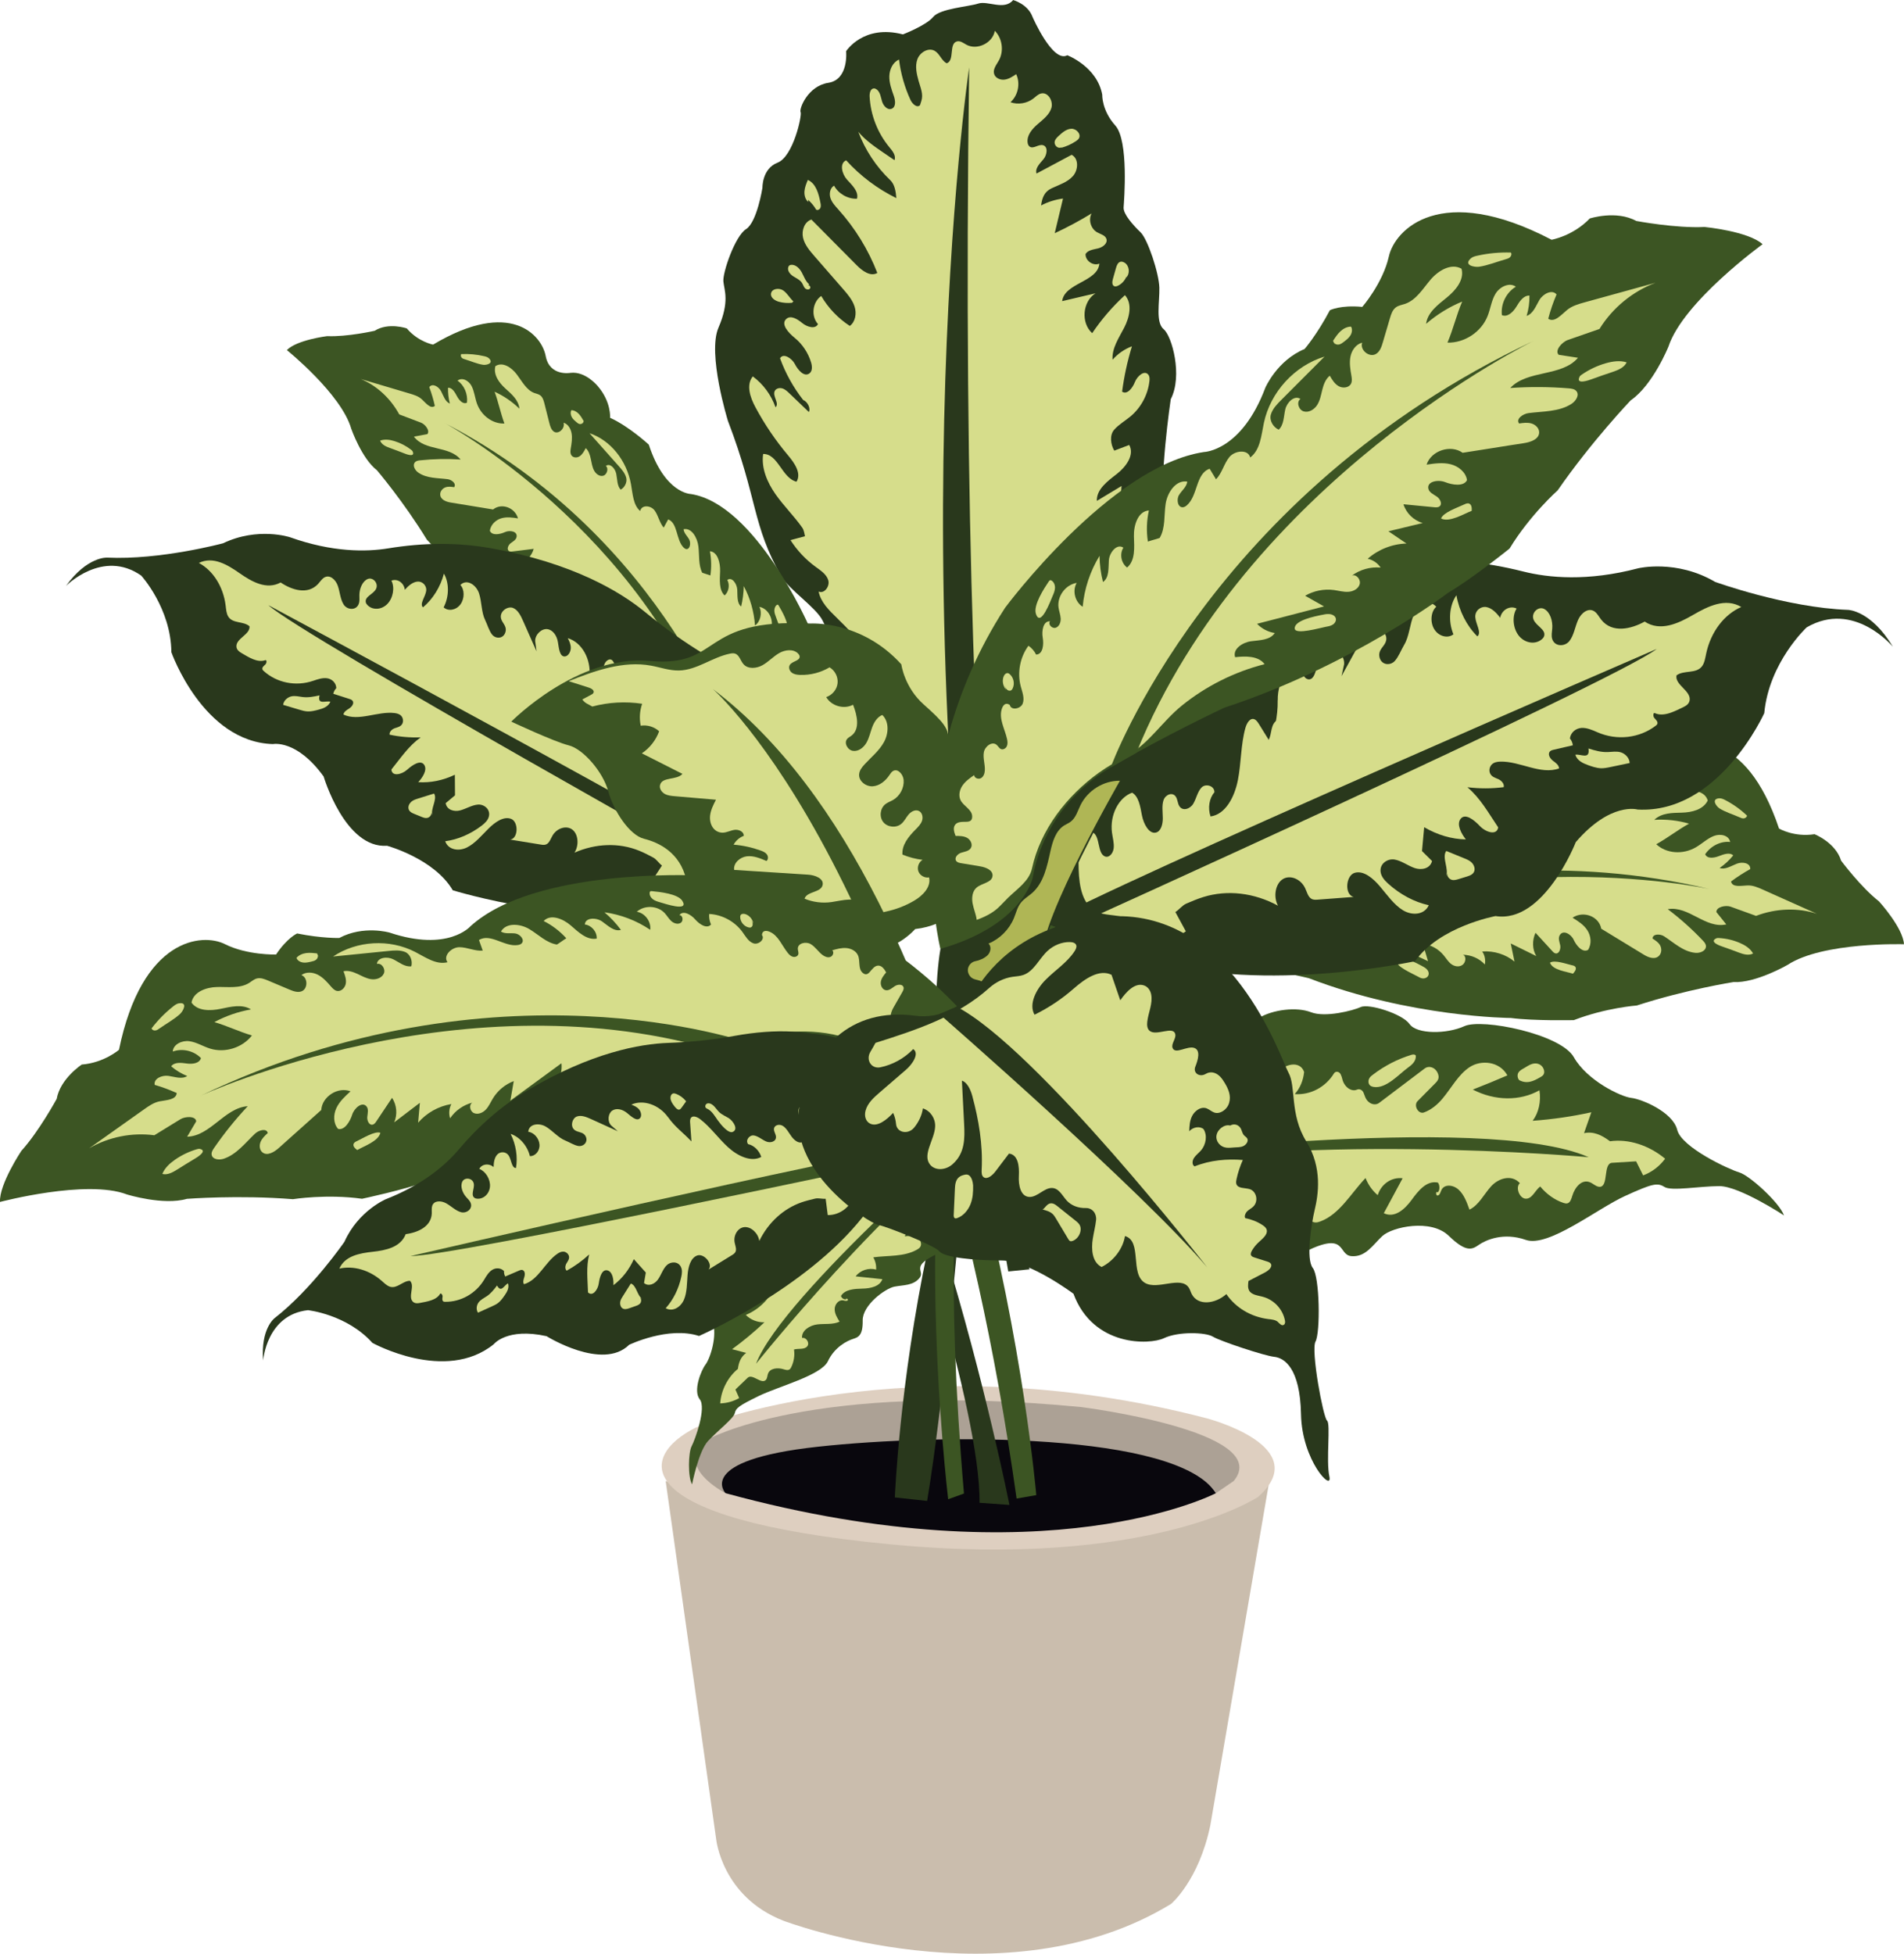 <?xml version="1.0" encoding="UTF-8"?>
<svg id="a" data-name="Lager 1" xmlns="http://www.w3.org/2000/svg" viewBox="0 0 489.43 502.08">
  <defs>
    <style>
      .b {
        fill: #09070d;
      }

      .c {
        fill: #afb655;
      }

      .d {
        fill: #aca195;
      }

      .e {
        fill: #cabdad;
      }

      .f {
        fill: #d6dd8b;
      }

      .g {
        fill: #decfc0;
      }

      .h {
        fill: #3c5523;
      }

      .i {
        fill: #29381c;
      }
    </style>
  </defs>
  <g>
    <path class="e" d="m171.11,380.6l12.99,92.09s1.49,14.79,17.32,20.93c0,0,57.01,21.65,99.6-4.33,0,0,7.14-5.97,10.1-20.21l15.16-88.48s-64.13,33.44-155.17,0Z"/>
    <path class="g" d="m178.81,366.89s55.01-22.29,131.35-2.41c0,0,27.91,7.22,13.23,20.21,0,0-27.79,18.64-94.9,12.15-67.12-6.5-64.71-22.37-49.68-29.95Z"/>
    <path class="d" d="m186.5,383.73s-13.58-6.9-4.81-13.71c0,0,26.46-15.16,96.23-8.42,0,0,49.73,6.25,39.21,19l-4.57,3.13s-2.41-8.9-42.82-12.43c0,0-90.93-4.41-83.24,12.43Z"/>
    <path class="b" d="m312.56,383.73s-43.29,22.61-126.06,0c0,0-8.07-8.46,23.68-11.93,31.76-3.47,92.53-3.71,102.38,11.93Z"/>
  </g>
  <g>
    <g>
      <path class="i" d="m316,247.34s-38.04,16.05-45.2,23.33c0,0-17.95,8.76-27.24-1.8,0,0,7.06-8.58,12.64-13.48,0,0,41.99-16.39,59.8-8.05Z"/>
      <path class="c" d="m256.59,274.19c-.84.02-.74-1.47-1.28-2.08s-1.09-1.27-1.21-2.12c-.12-.85.39-1.93,1.23-2.12.46-.1.9.07,1.35.1.45.03,1.03-.2,1.14-.68.04-.18,0-.36-.06-.53-.23-.63-.75-1.1-.94-1.75-.24-.78.06-1.75.71-2.33.65-.58,1.6-.73,2.28-.35.8.44,1.79.72,2.75.63.96-.09,2-.97,1.94-1.95,2.47.72,5.34.33,7.78-1.06,1.11-.63,2.15-1.47,3.35-1.78,1.08-.29,2.17-.11,3.27-.19,3.34-.24,6.31-2.74,9.1-4.97,1.79-1.42,3.85-2.87,5.94-2.66.53.05,1.04.21,1.57.22,1.4.02,2.71-.95,4.03-1.6,3.31-1.62,7.26-1.19,9.76,1.07,0,0-32.76,13.58-38.48,20.63,0,0-8.78,3.37-14.22,3.52Z"/>
      <path class="h" d="m256.21,255.39s19.2-36.91,61.11-51.88c0,0,35.79-17.26,52.44-6.88,0,0,5.95,4.96,19.12-3.03,0,0,7.99-.3,14.01,1.45,0,0,2.83-3.86,8.96-4.77,0,0,5.7-1.07,8.78,2.3,0,0,3.99,4.94,8.9,1,4.91-3.94,19.19-6.26,27.78,19.35,0,0,3.85,2.27,9.12,1.45,0,0,5.4,2.12,6.84,6.81,0,0,5.04,6.78,9.73,10.45,0,0,6.16,6.74,6.43,11.02,0,0-20.89-.65-29.94,5.31,0,0-8.18,4.73-13.92,4.41,0,0-12.2,1.93-24.82,6.02,0,0-8.01.59-16.19,3.76,0,0-10.2.23-16.17-.55,0,0-25.7-.12-51.95-10.23,0,0-13.47-3.21-26.62-4.96-9.53-1.27-19.67,1.61-27.8,8.26-.29.24-.58.48-.85.72,0,0-8.57,7.11-24.96-.01Z"/>
      <path class="f" d="m330.16,245.17c6.68-.16,13.22,1.21,19.05,3.97.27-2.39-1.73-4.05-3.54-5.29.82-1.83,3.38-1.61,4.88-.63,1.5.97,3.08,2.39,4.9,1.78-.89-1.1-1.38-2.56-1.38-4.08l13.01,6.09c-.45-1.5-.9-2.99-1.34-4.49,2.09.29,3.99,1.34,5.32,2.93.65.77,1.17,1.68,1.97,2.29.79.61,1.98.87,2.89.24s1.07-2.31.11-2.62c2.17.04,4.23.95,5.66,2.5.22-1.2-.04-2.43-.69-3.34,3.06-.21,6.05.73,8.31,2.6-.32-1.55-.65-3.11-.97-4.66,2.19,1.08,4.38,2.16,6.57,3.24-1.03-1.68-1.11-4.01-.2-5.99,1.44,1.58,2.88,3.16,4.33,4.73.26.29.57.59.97.59.85,0,1.22-1.28,1.04-2.13-.18-.85-.58-1.77-.11-2.57.87-1.49,2.93-.25,3.58,1.18.66,1.44,2.2,3.39,3.69,2.61,1.01-1.59.74-3.65-.19-5.07-.92-1.42-2.37-2.33-3.79-3.21,2.81-1.88,6.81-.34,7.38,2.83,3.48,2.16,7.46,4.51,10.94,6.67,1.21.75,2.97,1.4,4.01.18.63-.74.59-1.86.15-2.62-.44-.76-1.2-1.24-1.93-1.71.1-1.29,2.02-1.21,3.01-.56,2.55,1.67,4.89,3.93,8.01,4.24,1.11.11,2.64-.42,2.72-1.6.04-.62-.37-1.11-.77-1.53-2.79-2.95-5.82-5.66-9.05-8.09,5.43-.92,9.64,5.09,15.05,3.91-.85-1.06-1.7-2.12-2.55-3.17-.03-1.36,2.44-1.82,3.64-1.39,2.19.79,4.38,1.58,6.56,2.37,5.17-1.96,10.76-2.15,15.64-.53-4.64-2.08-9.28-4.15-13.92-6.23-1.24-.55-2.52-1.12-3.93-1.06-1.62.06-3.9.58-4.22-1.02,1.58-1.18,3.23-2.24,4.93-3.18.12-1.58-2-1.96-3.46-1.38-1.47.58-3.04,1.61-4.4,1.09,1.3-.89,2.48-1.98,3.49-3.23-.91-.87-2.46-.29-3.73.2-1.27.49-2.98.7-3.48-.5,1.45-2.16,4.08-3.44,6.42-3.15-.31-1.73-2.5-2.2-4.18-1.55s-3.06,2.01-4.65,2.93c-3.35,1.94-7.59,1.61-10.16-.8,2.91-1.61,5.51-3.68,8.43-5.29-2.85-.83-5.88-1.17-8.94-.98,1.92-1.84,4.68-1.78,7.14-1.85,2.46-.07,5.43-.73,6.6-3.12-.72-2.47-3.88-2.86-6.44-2.3-2.56.56-5.27,1.67-7.59.82-.64-.24-1.24-.62-1.94-.64-.9-.02-1.77.56-2.56,1.12-1.57,1.1-3.13,2.21-4.7,3.31-.86.61-1.83,1.25-2.8,1.14-1.64-.18-1.97-2.95-.47-3.9-1.18-.58-2.75-.08-3.88.85-1.14.93-1.94,2.23-2.71,3.5-.33.55-.71,1.14-1.27,1.41-.95.46-2-.25-2.29-1.22s-.06-2.07.18-3.11c-1.15.02-2.26.71-3.24,1.46-.98.75-1.94,1.6-3.06,2.02-1.12.42-2.49.29-3.07-.68-.58-.96.21-2.72,1.35-2.68-.33-1.54-2.61-1.25-3.92-.22s-2.5,2.56-4.06,2.71c-.5-1.21-.1-2.98,1.06-3.78,1.16-.79,2.54-1,3.86-1.17,4.38-.59,8.76-1.18,13.13-1.78-6.03-2.49-13.72-1.1-19.34,3.48-2.28,1.86-4.59,4.34-7.31,4.29.95-1.78-1.32-3.37-3.18-2.93-1.85.44-3.52,1.86-5.39,2.12.2-.91.39-1.82.59-2.74-2.87-1.09-5.82,3.17-9,3.38-.32.02-.65,0-.9-.18-.9-.63.1-2.3,1.21-2.73s2.41-.4,3.3-1.26c-1.47-1.92-4.73-.81-6.71,1s-3.61,4.26-6.02,5.24c-.8-.28-1.58-.69-2.38-.97,1.3-2.05,2.94-3.9,4.82-5.4-1.82-1.37-4.59.54-6.2,2.55-1.61,2.01-3.35,4.5-5.73,4.63-.28-1.6.84-3.48,2.39-4.04-.31-1.68-2.88-1.06-4.13.25-1.26,1.31-2.51,3.15-4.17,3.07.94-1.82,2.07-3.55,3.37-5.13-3.76,1.45-7.29,3.78-10.23,6.75-.49-1.9.76-4.3,2.64-5.07-1.99-1.21-5.06-.32-6.5,1.88-.48.74-.79,1.58-1.33,2.27-.54.7-1.44,1.23-2.17.93s-.7-1.7.1-1.91c-1-1.03-2.74.53-3.58,1.91-.84,1.38-2.46,3.02-3.56,2.11.26-.87.3-1.78.13-2.63-3.03.89-5.78,3.22-7.28,6.18-.61,1.21-1.12,2.62-2.25,3.32-1.14.7-2.89-.32-2.23-1.51-.18-1.04-1.03-.98-1.93-.33-1.9,1.36-2.44,3.95-3.6,6.02-.27.49-.61.98-1.09,1.24-.48.26-1.13.19-1.34-.27-.19-.4,0-.93-.05-1.39-.14-1.31-2.07-1.32-3.11-.4-1.04.91-1.58,2.3-2.52,3.32-.48.52-1.13.96-1.76.88s-1.07-.93-.62-1.48c-1.11-.06-2.25-.11-3.35.25s-2.18,1.21-2.52,2.36c-.44,1.48.38,3.2-.58,4.43-.58.74-1.09.75-1.74.22-.65-.53-1.33-1.25-2.19-1.03-.84.22-1.3,1.21-1.62,2.06.63.54,1.28,1.12,1.52,1.95.24.83-.13,1.98-.97,2.3-.77.29-1.49-.22-2.2-.5-.71-.28-1.85-.07-1.98.75-.07.43.19.79.43,1.11.82,1.05,1.65,2.11,2.47,3.16.74.94,1.44,2.42.52,3.39-1.11,1.17-2.75-.16-4.24-.08-1.22.06-2.31,1.12-2.99,2.26-.68,1.14-1.1,2.41-1.83,3.51,1.53.53,3.32.94,4.99.8,1.06-.09,2.12-.31,3.18-.44,2.77-.33,5.81-.07,8.12-1.94,7.11-5.75,16.32-8.17,24.77-7.87,2.28.08,4.5.43,6.71.81,5.33.91,10.68-1.26,16.2-1.39Z"/>
      <path class="h" d="m439.43,228.47s-65.57-14.45-123.42,18.87l-6.18-.92s56.41-35.21,129.6-17.95Z"/>
      <path class="f" d="m441.94,205.16c.53-.04,1.01.18,1.46.41,2.07,1.07,3.99,2.43,5.68,4.04-.05.39-.46.67-.83.71-.37.04-.71-.11-1.04-.26-1.68-.75-3.65-1.33-5.2-2.3-.81-.51-2.24-2.44-.07-2.61Z"/>
      <path class="f" d="m441.14,241.16c.22-.11.46-.11.69-.1,1.91.11,3.76.54,5.46,1.29,1.34.58,2.62,1.4,3.35,2.69-1.18.6-2.49.19-3.63-.23-1.44-.53-2.86-1.09-4.32-1.57-.43-.14-3.43-1.16-1.55-2.08Z"/>
      <path class="f" d="m404.05,248.05c.37.07.79.17.96.52.26.53-.23,1.19-.68,1.66-1.67-.55-5.22-.91-5.91-2.83,1.23-.8,4.31.36,5.63.65Z"/>
      <path class="f" d="m328.04,204.82c.15-.05.33-.1.45,0,.06.05.1.13.12.21.17.59-.12,1.29-.56,1.79-.44.49-1.02.82-1.59,1.12-.93.5-6.68,4.07-5.24.86.86-1.91,5.1-3.39,6.81-3.97Z"/>
      <path class="f" d="m365.36,248.16c.46.24.93.49,1.32.84.45.42.77,1.12.45,1.74-.26.5-.86.75-1.38.71s-.97-.3-1.4-.55c-.97-.56-6.02-2.71-5.14-3.95,1.14-1.6,5.13.68,6.15,1.21Z"/>
      <path class="f" d="m305.22,218.21c.04-1.03.66-2.09,1.55-2.65.41-.25.99-.37,1.22,0,.07.11.1.25.11.39.1,1.14-.61,2.4-1.65,2.93-.18.09-.37.16-.55.14-.33-.04-.52-.39-.53-.74,0-.35.14-.7.27-1.03"/>
      <path class="f" d="m407.93,201.94c.1-.33.19-.66.29-.99.84-.3,1.69-.6,2.56-.69.86-.08,1.75.08,2.38.62-.15.68-.76,1.23-1.39,1.47-.64.25-1.31.25-1.96.25-.4,0-.81,0-1.16-.17s-.61-.56-.51-.98"/>
    </g>
    <g>
      <path class="i" d="m252.22,207.12s-6.77-2.79-18.81-15.68c-1.22-1.31-.72-4.64-4.28-8.45-1.39-1.49-6.93-3.97-8.31-5.6-3.99-4.72-5.65-10.65-9.39-17.96-1.73-3.38-8.63-7.92-10.57-11.31-7.57-13.25-6.01-19.74-13.74-39.95,0,0-5.34-17.24-2.43-23.97,2.91-6.73,1.48-9.61,1.26-11.86-.23-2.25,2.98-11.65,5.82-13.45,2.84-1.8,4.22-10.64,4.22-10.64,0,0-.12-4.91,3.89-6.45,4.01-1.54,6.34-12.18,5.92-12.99-.42-.81,1.82-6.71,7.13-7.53s4.57-8.12,4.57-8.12c0,0,4.4-6.97,14.6-4.32,0,0,6.01-2.31,7.77-4.48,1.77-2.17,9.1-2.63,11.57-3.44,2.47-.82,6.72,1.87,8.99-.91,0,0,3.79,1.03,4.98,4.32,0,0,5.19,11.96,8.95,9.87,0,0,7.67,2.91,8.98,10.16,0,0-.16,3.99,3.35,7.89s2.25,19.35,2.14,21.06c-.11,1.71,2.45,4.57,4.34,6.37,1.88,1.79,4.76,10.58,4.85,14.26.09,3.68-1.03,8.9,1.11,10.67,2.14,1.77,4.93,11.98,1.82,17.97,0,0-3.11,20.84-1.75,30.54s-7.09,19.64-10.53,23.01-12.41,15.64-12.67,20.58c-.25,4.94-3.84,10.6-7.54,15.14s-9.55,3.71-16.23,15.27Z"/>
      <path class="f" d="m267.62,52.8c1.75-.92,3.67-1.52,5.63-1.78-.71,2.97-1.42,5.94-2.13,8.91,3.25-1.51,6.42-3.21,9.48-5.08-.88,1.65-.2,3.95,1.44,4.86.87.49,2.07.73,2.37,1.69.37,1.15-.95,2.14-2.13,2.43-1.18.29-2.57.41-3.23,1.43-.12,1.73,1.97,3.19,3.55,2.48-.41,4.72-8.97,4.95-9.57,9.65,2.86-.67,5.72-1.35,8.58-2.02-3.36,2.12-3.82,7.6-.86,10.25,2.41-3.57,5.24-6.86,8.42-9.77,1.98,2.21,1.17,5.72-.19,8.35-1.36,2.64-3.21,5.29-2.99,8.25,1.34-1.54,3.07-2.74,4.98-3.45-1.17,3.8-2.01,7.7-2.53,11.65,1.32.89,2.71-.99,3.29-2.47.58-1.48,2.39-3.14,3.42-1.93.39.46.38,1.12.31,1.71-.39,3.47-2.15,6.77-4.82,9.02-1.4,1.18-3.05,2.09-4.25,3.47-1.21,1.38-.9,3.79.04,5.36l3.84-1.46c1.44,2.6-.88,5.67-3.23,7.49-2.35,1.82-5.2,3.91-5.09,6.88l6.35-3.83c-.15,4.82-2.62,9.52-6.52,12.37-.91.66-1.91,1.26-2.51,2.21-.6.95-.6,2.4.34,3.02.94.62,2.5-.56,1.89-1.5,1.96.57,2.77,3.06,2.3,5.05-.47,1.99-1.82,3.63-2.95,5.34-3.79,5.76-5.16,12.71-7,19.36-1.83,6.65-4.45,13.5-9.87,17.77-2.13,1.68-4.62,2.89-6.57,4.77-1.64,1.58-2.83,3.57-4.44,5.18-1.61,1.61-3.88,2.85-6.1,2.34-2.64-.61-4.11-3.35-5.32-5.78-6.7-13.43-15.67-25.72-26.41-36.21-2.01-1.96-4.18-4.05-4.71-6.8,1.46.69,2.95-1.37,2.48-2.91-.47-1.54-1.96-2.49-3.26-3.44-2.55-1.86-4.75-4.2-6.45-6.86,1.24-.33,2.48-.67,3.72-1-.14-.69-.28-1.61-.69-2.19-2.12-3.01-4.79-5.61-6.9-8.63s-3.68-6.67-3.16-10.32c3.86-.07,4.83,6.23,8.58,7.13,1.32-2.16-.52-4.8-2.15-6.74-3.23-3.83-6.07-8.01-8.43-12.43-1.33-2.47-2.44-5.72-.66-7.89,2.68,1.98,4.74,4.78,5.84,7.93,1.09-.98-.83-2.83-.21-4.16.32-.68,1.22-.9,1.94-.69.72.21,1.29.75,1.83,1.27l5.01,4.8c.54-.99-.4-2.7-1.46-3.09-2.53-3.23-4.55-6.86-5.95-10.72.85-1.46,3.06.01,3.83,1.51.77,1.5,2.36,3.38,3.72,2.38.82-.61.72-1.85.43-2.82-.74-2.47-2.24-4.72-4.24-6.34-1.58-1.28-3.64-3.52-2.11-4.86,1.17-1.02,2.91.11,4.11,1.1,1.2.98,3.35,1.65,4.01.24-1.84-2.03-1.42-5.66.84-7.22,1.81,3.09,4.35,5.75,7.35,7.7,1.46-1.09,1.78-3.23,1.23-4.96s-1.77-3.16-2.97-4.53c-2.46-2.82-4.92-5.64-7.37-8.46-1.23-1.41-2.51-2.91-2.92-4.74-.41-1.83.36-4.08,2.15-4.65,3.89,3.92,7.79,7.84,11.68,11.77,1.43,1.44,3.53,2.98,5.27,1.95-2.31-5.97-5.71-11.51-9.99-16.27-.81-.9-1.67-1.81-2.05-2.95-.38-1.15-.12-2.61.92-3.21,1.14,2.09,3.51,3.44,5.89,3.36.51-1.87-1.27-3.48-2.57-4.92-1.3-1.44-2-4.19-.21-4.95,3.64,4.01,8.04,7.32,12.9,9.71-.13-1.6-.39-3.5-1.56-4.61-3.63-3.46-6.46-7.75-8.23-12.44,1.85,2.21,4.26,3.86,6.64,5.48.89.61,1.78,1.21,2.67,1.82.45-1.16-.49-2.34-1.28-3.29-3.05-3.66-4.87-8.32-5.11-13.08-.05-.89.25-2.09,1.14-2.07.25,0,.48.12.68.26.93.7,1.05,2.01,1.39,3.12.34,1.11,1.4,2.29,2.47,1.84,1.16-.48.94-2.17.52-3.35-.58-1.63-1.18-3.31-1.13-5.04s.9-3.56,2.49-4.25c.44,3.59,1.44,7.12,2.96,10.41.46.99,1.67,2.11,2.43,1.32.11-.35.23-.7.34-1.05.58-1.79-.2-3.4-.71-5.21-.5-1.82-.95-3.78-.3-5.55.65-1.77,2.84-3.09,4.47-2.14,1.29.74,1.73,2.53,3.07,3.18,2.1-.71.48-5.06,2.63-5.62.86-.22,1.66.43,2.43.85,2.79,1.51,6.78-.46,7.3-3.58,1.93,1.95,2.38,5.19,1.06,7.59-.61,1.12-1.6,2.26-1.24,3.49.31,1.07,1.58,1.61,2.68,1.47s2.07-.77,2.99-1.4c1.13,2.37.5,5.46-1.47,7.21,1.94.69,4.22.32,5.86-.93.65-.5,1.23-1.14,2.03-1.32,1.8-.41,3.16,1.98,2.63,3.74-.54,1.76-2.14,2.94-3.53,4.15-1.4,1.2-2.77,2.8-2.59,4.64.04.42.19.87.53,1.12.97.7,2.28-.67,3.43-.36,1.38.38,1.05,2.5.13,3.6-.92,1.1-2.22,2.32-1.79,3.69,3.01-1.61,6.02-3.21,9.03-4.82,1.88.96,1.73,3.89.33,5.47-1.4,1.58-3.53,2.23-5.44,3.12-1.91.88-2.47,2.41-2.76,4.5Z"/>
      <g>
        <path class="f" d="m207.72,73.32l.3-.23c-.94-.77-1.33-2-1.91-3.06-.58-1.07-1.6-2.11-2.8-1.96-.09.01-.18.03-.27.07-.22.1-.37.34-.43.57-.24.91.51,1.79,1.3,2.3.79.51,1.73.9,2.24,1.69.28.43.41.95.74,1.33s1.03.53,1.32.11c.26-.33-.09-.91-.5-.83Z"/>
        <path class="f" d="m198.19,75.47c-.13,1.08,1.05,1.83,2.1,2.1,1.08.28,2.21.36,3.32.24l.33-.36c-.96-.86-1.56-2.1-2.63-2.82-1.07-.72-2.96-.45-3.12.83Z"/>
        <path class="f" d="m207.66,46.23c-.39.94-.79,1.9-.87,2.91-.08,1.01.2,2.11.98,2.77l-.06-.56c.83.72,1.54,1.58,2.09,2.53.38.24.92-.05,1.09-.47.17-.42.09-.89,0-1.33-.44-2.28-1.12-4.9-3.24-5.85Z"/>
        <path class="f" d="m275.4,33.09c-1.28.05-2.34.98-3.28,1.85-.45.42-.94.9-1.02,1.52-.08.64.36,1.31.99,1.48.28.07.57.03.83-.07l-.13.12c1.33-.36,2.61-.93,3.76-1.7.3-.2.59-.42.78-.72.66-1.1-.65-2.53-1.94-2.48Z"/>
        <path class="f" d="m289.09,67.52c-.31-.2-.68-.33-1.04-.26-.69.15-.99.94-1.18,1.61-.27.96-.54,1.92-.81,2.88-.19.66-.25,1.57.39,1.81.3.11.64,0,.93-.13,1.16-.56,2.05-1.67,2.35-2.92l-.24.83c1.04-1.03.84-3.02-.38-3.82Z"/>
      </g>
      <path class="i" d="m249.13,17.32s-20.48,138.27,10.05,309.43l5.46-.55s-18.78-72.75-15.51-308.87Z"/>
    </g>
    <g>
      <path class="i" d="m184.22,190.11s15.83,31.76,16.42,40.52c0,0,6.8,15.76,18.77,14.07,0,0,.2-9.54-.7-15.87,0,0-18.21-34.2-34.49-38.72Z"/>
      <path class="c" d="m207.94,240.89c.53.49,1.31-.54,2-.64.69-.09,1.42-.22,1.98-.71.55-.49.83-1.48.38-2.07-.24-.32-.63-.45-.94-.69-.31-.24-.56-.71-.36-1.08.08-.14.2-.24.33-.31.51-.28,1.1-.3,1.6-.61.59-.37.94-1.18.84-1.92-.1-.74-.64-1.37-1.29-1.51-.77-.16-1.57-.53-2.15-1.13-.57-.6-.76-1.75-.17-2.36-2.02-.92-3.67-2.77-4.48-5.04-.37-1.03-.58-2.16-1.19-3.04-.55-.79-1.35-1.29-2.02-1.95-2.04-2.02-2.58-5.32-3.16-8.34-.37-1.93-.91-4.02-2.38-5.06-.37-.26-.79-.44-1.15-.74-.92-.77-1.23-2.14-1.73-3.3-1.25-2.91-4.07-4.84-6.97-4.77,0,0,13.76,27.19,13.55,35,0,0,3.84,7.11,7.3,10.26Z"/>
      <path class="h" d="m218.71,228.84s8.14-34.82-10.81-68.04c0,0-13.68-31.29-30.35-33.85,0,0-6.66-.09-10.77-12.68,0,0-5.04-4.67-9.95-6.9,0,0,.32-4.1-3.17-8.13,0,0-3.12-3.89-7.02-3.42,0,0-5.37.99-6.37-4.33-1-5.32-9.01-14.82-28.94-2.93,0,0-3.78-.67-6.76-4.16,0,0-4.71-1.64-8.27.61,0,0-7.09,1.6-12.19,1.37,0,0-7.79.95-10.37,3.59,0,0,13.99,11.27,16.55,20.22,0,0,2.69,7.66,6.61,10.67,0,0,6.88,8.09,12.82,17.82,0,0,4.89,4.87,8.45,11.52,0,0,6.52,5.87,10.85,8.7,0,0,16.83,14.31,39.6,22.41,0,0,10.58,5.45,20.13,11.67,6.93,4.51,11.93,12.06,13.51,20.95.06.32.11.64.15.95,0,0,1.61,9.44,16.28,13.97Z"/>
      <path class="f" d="m176.21,180.77c-4.27-3.84-9.3-6.62-14.64-8.07,1.16-1.7,3.4-1.67,5.27-1.47.49-1.65-1.31-2.94-2.83-3.15-1.52-.2-3.34-.16-4.19-1.59,1.2-.22,2.33-.9,3.18-1.89l-11.89-3.31c1.13-.73,2.26-1.45,3.39-2.18-1.52-.98-3.35-1.36-5.11-1.07-.86.14-1.7.44-2.56.39-.86-.04-1.77-.54-2.02-1.47-.24-.92.6-2.11,1.4-1.77-1.44-1.19-3.29-1.75-5.09-1.54.53-.9,1.38-1.56,2.32-1.79-1.87-1.85-4.35-2.91-6.87-2.95l3.24-2.5c-2.03-.52-4.07-1.04-6.1-1.57,1.61-.52,2.97-2,3.48-3.79-1.82.22-3.65.44-5.47.67-.33.04-.7.07-.96-.16-.55-.48-.08-1.52.52-1.97.59-.45,1.37-.83,1.51-1.61.27-1.46-1.77-1.8-3-1.23-1.23.57-3.34.98-3.87-.36.23-1.6,1.57-2.8,2.96-3.2,1.4-.41,2.85-.19,4.27.03-.78-2.8-4.25-4.04-6.4-2.29-3.47-.54-7.39-1.24-10.87-1.78-1.2-.19-2.72-.75-2.72-2.13,0-.84.66-1.54,1.37-1.79.71-.25,1.48-.14,2.21-.03.65-.9-.64-1.92-1.65-2.05-2.59-.34-5.39-.17-7.6-1.72-.78-.55-1.49-1.75-.88-2.56.32-.43.87-.52,1.36-.57,3.47-.36,6.96-.43,10.43-.21-3.03-3.64-9.13-2.08-12-5.88,1.15-.21,2.29-.43,3.44-.64.78-.87-.58-2.56-1.6-2.94-1.87-.71-3.74-1.42-5.61-2.13-2.27-4.17-5.81-7.42-9.91-9.1,4.19,1.24,8.38,2.49,12.57,3.73,1.12.33,2.27.68,3.16,1.5,1.02.94,2.21,2.56,3.33,1.69-.37-1.65-.85-3.27-1.43-4.83.8-1.1,2.4-.16,3.03,1.04.63,1.2,1.08,2.75,2.26,3.17-.35-1.31-.51-2.68-.47-4.06,1.08-.06,1.77,1.19,2.32,2.22.55,1.03,1.55,2.13,2.55,1.62.26-2.22-.73-4.53-2.43-5.65,1.17-.96,2.86-.03,3.59,1.33.73,1.36.87,3.03,1.39,4.51,1.1,3.14,4.05,5.3,7.08,5.17-1-2.68-1.54-5.49-2.53-8.17,2.32,1.05,4.49,2.53,6.38,4.36-.22-2.27-2.06-3.78-3.62-5.2-1.57-1.42-3.13-3.51-2.56-5.73,1.85-1.21,4.13.31,5.49,2.1s2.5,4.04,4.49,4.78c.55.21,1.16.29,1.62.67.6.49.84,1.36,1.04,2.17.4,1.6.81,3.19,1.21,4.79.22.88.49,1.84,1.19,2.31,1.17.8,2.94-.82,2.49-2.28,1.1.29,1.84,1.48,2.06,2.73.22,1.24.01,2.54-.2,3.8-.09.55-.18,1.14.04,1.63.36.83,1.44.95,2.18.49.73-.46,1.2-1.31,1.62-2.13.74.66,1.08,1.73,1.3,2.77s.37,2.13.87,3.03c.5.9,1.46,1.58,2.38,1.28.92-.3,1.39-1.89.62-2.5,1.08-.82,2.4.64,2.68,2.05.28,1.41.2,3.07,1.13,4.04,1-.51,1.73-1.89,1.42-3.06-.31-1.17-1.1-2.07-1.86-2.93-2.52-2.84-5.05-5.67-7.57-8.51,5.32,1.75,9.56,6.96,10.66,13.1.45,2.48.56,5.4,2.37,6.89.37-1.69,2.75-1.45,3.71-.13s1.26,3.18,2.33,4.4c.38-.7.77-1.41,1.15-2.11,2.48.9,2.02,5.32,3.98,7.24.2.19.43.36.69.39.94.09,1.22-1.55.74-2.45-.48-.9-1.35-1.61-1.45-2.66,2.03-.43,3.53,2.12,3.81,4.41s-.03,4.8.99,6.78c.68.26,1.42.43,2.09.7.3-2.07.26-4.19-.12-6.22,1.96.13,2.69,2.92,2.62,5.13-.08,2.21-.33,4.81,1.15,6.22,1.07-.89,1.4-2.74.7-3.97,1.14-.92,2.47.92,2.56,2.47.09,1.56-.13,3.46,1,4.34.41-1.71.63-3.47.67-5.24,1.64,3.05,2.64,6.55,2.89,10.13,1.38-.97,1.91-3.23,1.12-4.79,1.98.33,3.48,2.62,3.18,4.87-.1.75-.37,1.47-.41,2.23-.04.76.25,1.61.89,1.82.64.21,1.41-.72,1-1.3,1.23-.11,1.49,1.88,1.27,3.25-.23,1.37-.08,3.35,1.14,3.37.32-.71.8-1.33,1.38-1.79,1.48,2.27,1.97,5.34,1.29,8.1-.28,1.13-.74,2.33-.39,3.43.35,1.09,2.07,1.41,2.3.26.7-.58,1.22-.06,1.45.87.48,1.95-.62,3.94-1.02,5.94-.1.47-.15.98.02,1.42.17.44.63.76,1.03.58.35-.16.52-.61.81-.88.83-.78,2.09.3,2.25,1.47.17,1.18-.25,2.38-.21,3.58.02.61.2,1.26.65,1.56.46.3,1.21,0,1.23-.61.76.58,1.53,1.19,2.05,2.04.52.85.74,2.01.32,2.95-.55,1.21-2.03,1.87-2.1,3.22-.04.81.29,1.1,1.01,1.11.72.02,1.57-.08,2,.55.43.61.17,1.52-.1,2.25-.71,0-1.46.01-2.08.43-.62.41-1.02,1.37-.65,2.04.34.62,1.1.69,1.72.91.62.22,1.25.99.87,1.6-.19.32-.57.41-.9.48-1.13.23-2.25.45-3.38.68-1.01.2-2.29.77-2.24,1.92.07,1.39,1.88,1.44,2.81,2.32.76.72.88,2.02.68,3.14-.19,1.12-.63,2.19-.77,3.32-1.29-.51-2.69-1.24-3.7-2.27-.64-.65-1.21-1.39-1.83-2.06-1.63-1.76-3.75-3.3-4.21-5.81-1.42-7.73-6.07-14.47-11.75-19-1.53-1.22-3.17-2.24-4.83-3.23-3.99-2.39-6.26-6.8-9.79-9.97Z"/>
      <path class="h" d="m114.29,108.71s50.85,27.28,69.92,81.4l4.54,2.86s-17.07-54.54-74.47-84.26Z"/>
      <path class="f" d="m125.7,92.1c-.32-.32-.76-.45-1.18-.55-1.95-.46-3.96-.65-5.97-.55-.18.28-.08.7.14.93s.53.33.82.41c1.51.45,3.12,1.18,4.68,1.41.82.12,2.82-.33,1.51-1.66Z"/>
      <path class="f" d="m106.08,116.03c-.08-.2-.24-.33-.4-.45-1.3-1-2.75-1.75-4.28-2.22-1.2-.37-2.49-.56-3.69-.12.43,1.06,1.51,1.52,2.5,1.88,1.23.46,2.48.89,3.7,1.39.36.15,2.88,1.17,2.18-.49Z"/>
      <path class="f" d="m126.4,141.29c-.28-.16-.61-.33-.92-.2-.46.2-.52.91-.49,1.46,1.4.58,3.92,2.33,5.44,1.46-.35-1.21-3.01-2.18-4.04-2.73Z"/>
      <path class="f" d="m200.18,155.65c-.07-.12-.16-.25-.29-.26-.07,0-.14.03-.2.07-.44.29-.65.91-.64,1.48.01.57.21,1.11.41,1.62.33.85,2.08,6.39,2.93,3.49.51-1.73-1.43-5.07-2.22-6.41Z"/>
      <path class="f" d="m151.58,163.02c-.44-.1-.88-.2-1.33-.19-.53.02-1.13.3-1.27.88-.11.47.14.97.5,1.23.36.26.8.35,1.22.43.95.17,5.45,1.6,5.57.3.15-1.68-3.72-2.43-4.69-2.65Z"/>
      <path class="f" d="m207.55,177.15c.55-.69.74-1.73.47-2.6-.12-.39-.44-.79-.8-.68-.11.03-.21.11-.29.2-.71.68-.95,1.91-.57,2.84.06.16.15.31.28.4.24.15.56.04.76-.19s.3-.53.4-.83"/>
      <path class="f" d="m149.69,109.04l.36-.81c-.38-.67-.77-1.34-1.28-1.88-.52-.54-1.19-.93-1.9-.93-.28.53-.19,1.22.09,1.74.28.52.71.9,1.14,1.26.26.22.53.46.85.54.32.08.71-.03.88-.35"/>
    </g>
    <g>
      <path class="i" d="m287.69,226.67s-19.52,24.66-40.75,84.61c0,0-4.35,48.99-8.62,74.45l-8.3-.91s4.67-116.75,53.93-160.68l3.74,2.53Z"/>
      <path class="i" d="m268.82,237.28s-28.4-40.2,25.55-66.65c6.63-3.25,13.02-7.06,19.18-11.3,7.88-5.43,22.76-12.78,47.48-15.08,10.09-.94,20.37.06,30.53,2.62,6.47,1.63,16.5,2.61,29.55-.83,0,0,9.8-2.36,19.77,3.5,0,0,18.27,6.61,34.17,7.19,0,0,5.88.1,11.52,9.48,0,0-10-12.05-22.15-4.99,0,0-9.67,8.94-10.91,22.04,0,0-11.66,25.94-32.56,24.78,0,0-6.92-2.05-15.89,8.37,0,0-8.17,20.97-20.62,19.01,0,0-14.38,2.64-20.68,11.59,0,0-38.2,8.38-67.96-.15l-26.97-9.57Z"/>
      <path class="f" d="m328.45,179.95c-.09-5.28,3.14-10.02,7.43-10.88-.54.85-1.08,1.77-1.15,2.87-.06,1.1.53,2.41,1.47,2.62,1.62.36,2.06-2.28,2.52-4.09.48-1.89,1.8-3.51,3.48-3.58,1.69-.07,3.52,1.87,3.3,3.86-.22,1.01-.44,2.01-.66,3.02,1.58-2.89,3.17-5.77,4.75-8.66.86-1.56,1.84-3.23,3.39-3.68,1.55-.45,3.67,1.21,3.35,3.08-.23,1.33-1.51,2.02-1.76,3.34-.1.55,0,1.18.27,1.69.79,1.46,2.69,1.42,3.67.35.99-1.07,1.64-2.84,2.42-4.14,1.34-2.23,1.44-5.29,2.48-7.76s3.99-4.17,5.78-2.06c-1.4,1.24-1.63,3.98-.49,5.8,1.14,1.82,3.45,2.42,4.91,1.28-1.39-3.33-1.08-7.42.77-10.04.69,4.03,2.65,7.87,5.38,10.57,1.18-.94-.43-3.18-.53-4.95-.1-1.67,1.41-2.83,2.81-2.59s2.62,1.45,3.58,2.77c.41-2.06,2.5-3.24,4.23-2.38-1.24,1.96-.95,5.16.63,7.06,1.59,1.9,4.27,2.26,5.91.78.24-.21.46-.47.55-.81.45-1.63-1.96-2.48-2.69-4.1-.8-1.77,1.17-3.64,2.7-2.82,1.53.81,2.22,3.11,2.06,5.02-.07.89-.28,1.81-.01,2.68.63,2.05,3.26,2.02,4.42.54,1.16-1.48,1.45-3.68,2.25-5.47.81-1.8,2.7-3.25,4.27-2.09.67.5,1.1,1.35,1.65,2.05,2.83,3.61,7.72,2.42,11.18.51,4,2.64,8.61.5,12.43-1.71s8.33-4.48,12.41-2.04c-4.43,1.91-7.85,6.44-9.02,11.93-.25,1.17-.42,2.43-1.08,3.3-1.52,2.02-4.61.92-6.56,2.34-.47,2.47,3.81,3.96,3.37,6.45-.16.91-.93,1.39-1.65,1.73-2.15,1.02-4.97,2.58-7.27,1.53-.48-.22-.52.81-.15,1.24.37.43.93.9.8,1.45-.06.24-.24.39-.41.52-4.2,3.23-10.02,3.91-15.05,1.69-1.34-.59-2.72-1.19-4.09-1.1-1.37.1-2.73,1.09-2.95,2.7.4.48.68,1.11.76,1.76-1.65.38-3.3.76-4.96,1.15-.44.1-.93.25-1.12.72-.31.76.37,1.67,1.02,2.15s1.45,1.04,1.52,1.92c-4.72,1.74-10.08-1.9-15.13-1.74-.76.02-1.55.15-2.13.69-.58.54-.86,1.59-.44,2.41.42.83,1.32,1.07,2.08,1.4.76.34,1.6,1.18,1.38,2.06-3.07.4-6.2.4-9.33.02,3.35,2.84,5.33,6.48,7.91,10.31-.33,2.2-3.22,1.25-4.71-.34-1.49-1.58-3.8-3.43-4.99-1.79-1.03,1.42.21,3.73,1.39,5.23-3.64-.06-7.33-1.15-10.71-3.14-.19,2.04-.38,4.08-.56,6.13.86.85,1.72,1.71,2.58,2.56-.49,1.99-2.72,2.41-4.47,1.81s-3.38-1.89-5.17-2.19-3.87,1.06-3.58,3.19c.17,1.23,1.05,2.19,1.9,2.97,3.11,2.82,6.75,4.76,10.48,5.58-1.14,2.54-4.31,2.71-6.63,1.3-2.32-1.41-4.04-3.92-5.91-6.12-1.8-2.13-4.22-4.17-6.51-3.5s-2.68,5.61-.27,6.19c-3.08.23-6.16.47-9.25.7-.57.04-1.18.08-1.7-.28-.79-.54-1.06-1.72-1.51-2.67-1.12-2.4-3.91-3.51-5.78-2.3s-2.45,4.49-1.2,6.8c-6.12-3.33-13.02-4.13-19.17-2.23-1.49.46-2.94,1.07-4.38,1.69-1.08.46-1.82,1.55-2.83,2.17l2.69,4.96c-3.32,2.56-8.11,2.34-11.68-.52-1.02-.82-1.94-1.83-3.03-2.47-2.93-1.74-6.52-.6-9.29-2.71-3.16-2.41-3.56-7.56-3.58-11.85,0-2.03-.02-4.06-.02-6.09.76-1.39,2.26-2.1,3.7-1.77,1.91,1.01,1.12,5.31,3.07,6.15,1.09.47,2.12-.75,2.28-2.06.16-1.31-.25-2.68-.43-4.03-.6-4.5,1.67-9,5.17-10.28,1.73.97,2.11,3.65,2.53,5.84.42,2.19,1.83,4.86,3.61,4.41,1.27-.32,1.76-2.12,1.75-3.69s-.29-3.26.2-4.67c.5-1.41,2.3-2.14,3.15-.85.46.7.45,1.67.88,2.38.88,1.45,2.8.76,3.6-.58.8-1.34,1.1-3.13,2.15-4.19,1.05-1.06,3.33-.45,3.29,1.26-1.33,1.48-1.74,4.03-1,6.2,3.81-.51,6.16-4.92,7.03-9.33.87-4.41.74-9.18,1.94-13.44.36-1.26,1.21-2.66,2.32-2.2.51.21.87.78,1.2,1.3,1.1,1.78,2.2,3.55,3.3,5.33.49-4.31,1.55-7.09,1.47-11.5Z"/>
      <path class="f" d="m328.04,191.99c.28-1.83.31-3.87,1.31-5.25.15-.21.33-.41.37-.69.08-.52-.38-.99-.81-1.04-.82-.1-1.5.73-1.82,1.64s-.39,1.93-.7,2.84c-.45,1.32-1.34,2.3-1.99,3.48-.77,1.39-1.24,4.82.96,4.71,1.67-.09,2.46-4.24,2.69-5.7Z"/>
      <path class="f" d="m372.02,224.5c-.07.72.51,1.4,1.12,1.59.6.19,1.21,0,1.79-.17.75-.23,1.49-.46,2.24-.69.78-.24,1.66-.61,1.85-1.54.14-.72-.22-1.53-.74-2.04-.51-.5-1.15-.77-1.76-1.02-1.58-.65-3.17-1.3-4.75-1.94-1.23,1.64.8,4.72-.09,6.66"/>
      <path class="f" d="m334.66,181.09c.74.39,1.47.78,2.21,1.16.35.18.73.37,1.08.25.54-.19.75-.97.87-1.65.16-.89.32-1.82.11-2.71-.21-.89-.93-1.69-1.66-1.53-.36.08-.66.37-.92.67-.84.98-1.46,2.24-1.77,3.62"/>
      <path class="f" d="m413.31,193.27c1.11-.04,2.23-.26,3.33.07,1.1.33,2.22,1.41,2.27,2.75-1.65.34-3.29.69-4.94,1.03-.84.17-1.68.35-2.54.31-1.09-.05-2.16-.43-3.23-.81-1.29-.46-2.79-1.14-3.26-2.66,1.41-.27,3.83,1.39,3.38-1.61,1.67.53,3.29.99,4.99.92Z"/>
      <path class="i" d="m425.88,166.77s-141.11,60.93-157.06,70.51l4.82,1.71s141.1-63.75,152.24-72.22Z"/>
    </g>
    <g>
      <path class="i" d="m191.52,224.43s15.87,18.33,39.29,74.67c0,0,21.33,63.26,20.98,87.1l7.69.55s-24.44-124.13-64.15-164l-3.82,1.68Z"/>
      <path class="i" d="m198.48,227.36s27.27-32.41-17.06-59c-5.45-3.27-10.65-7-15.63-11.09-6.36-5.22-18.59-12.61-39.62-16.38-8.58-1.54-17.47-1.43-26.36.03-5.67.93-14.34,1.04-25.28-2.86,0,0-8.23-2.73-17.2,1.56,0,0-16.14,4.34-29.82,3.68,0,0-5.05-.34-10.57,7.29,0,0,9.45-9.6,19.36-2.67,0,0,7.65,8.37,7.75,19.69,0,0,8.12,23.09,26.12,23.61,0,0,6.08-1.26,13.02,8.33,0,0,5.48,18.57,16.3,17.8,0,0,12.14,3.31,16.89,11.44,0,0,32.14,9.96,58.28,4.81l23.82-6.24Z"/>
      <path class="f" d="m151.52,173.87c.46-4.52-1.97-8.82-5.58-9.87.41.76.8,1.59.78,2.55-.02.95-.63,2.03-1.45,2.14-1.42.19-1.6-2.11-1.86-3.69-.27-1.65-1.29-3.14-2.73-3.32s-3.15,1.35-3.11,3.07c.12.88.23,1.76.35,2.64-1.15-2.59-2.29-5.18-3.44-7.77-.62-1.4-1.34-2.9-2.64-3.4-1.3-.49-3.24.77-3.1,2.4.1,1.16,1.15,1.84,1.27,2.99.05.48-.08,1.01-.35,1.43-.78,1.2-2.41,1.02-3.18.03-.77-.99-1.2-2.55-1.77-3.72-.99-2.01-.85-4.64-1.56-6.83-.71-2.19-3.12-3.87-4.81-2.19,1.11,1.17,1.11,3.53,0,5.01-1.11,1.48-3.13,1.83-4.3.74,1.44-2.75,1.46-6.29.07-8.67-.89,3.41-2.84,6.56-5.38,8.67-.94-.89.6-2.69.82-4.2.2-1.43-1.01-2.53-2.22-2.42-1.22.1-2.35,1.06-3.27,2.11-.21-1.8-1.91-2.96-3.45-2.35.92,1.77.44,4.49-1.06,6.01s-3.82,1.63-5.12.24c-.19-.2-.36-.43-.41-.73-.27-1.43,1.86-1.98,2.6-3.32.81-1.46-.74-3.2-2.11-2.62-1.37.59-2.13,2.5-2.13,4.15,0,.77.11,1.57-.19,2.3-.69,1.71-2.94,1.49-3.83.14-.89-1.35-.97-3.26-1.53-4.86-.56-1.6-2.08-2.98-3.51-2.1-.61.38-1.04,1.08-1.56,1.64-2.69,2.89-6.79,1.52-9.62-.38-3.62,1.97-7.42-.2-10.53-2.37-3.11-2.17-6.82-4.45-10.49-2.65,3.66,1.96,6.26,6.09,6.87,10.88.13,1.02.19,2.11.69,2.91,1.16,1.85,3.88,1.12,5.45,2.48.23,2.15-3.55,3.12-3.35,5.28.07.79.7,1.26,1.29,1.6,1.77,1.03,4.07,2.57,6.12,1.84.42-.15.39.73.04,1.08-.35.35-.87.7-.79,1.19.03.21.17.35.31.48,3.37,3.07,8.3,4.08,12.78,2.54,1.19-.41,2.42-.82,3.59-.64,1.17.18,2.27,1.13,2.33,2.53-.38.38-.66.9-.78,1.45,1.39.45,2.78.9,4.17,1.34.37.12.78.28.91.7.21.67-.44,1.4-1.03,1.77-.59.37-1.31.78-1.44,1.53,3.92,1.84,8.78-.9,13.1-.39.65.08,1.32.24,1.77.75.46.5.62,1.43.21,2.1-.42.68-1.21.82-1.88,1.05-.67.23-1.45.9-1.34,1.66,2.6.56,5.29.79,8,.69-3.08,2.2-5.04,5.17-7.53,8.26.12,1.91,2.67,1.3,4.06.05s3.51-2.67,4.41-1.18c.78,1.29-.45,3.18-1.57,4.39,3.12.21,6.37-.45,9.41-1.91.01,1.76.03,3.53.04,5.29-.8.67-1.6,1.34-2.4,2.01.28,1.74,2.16,2.27,3.7,1.87s3.04-1.38,4.59-1.5c1.55-.13,3.24,1.19,2.83,2.99-.23,1.04-1.06,1.8-1.85,2.41-2.87,2.19-6.13,3.59-9.39,4.02.79,2.26,3.5,2.64,5.59,1.6,2.09-1.04,3.75-3.07,5.51-4.82,1.7-1.69,3.92-3.27,5.84-2.53,1.92.74,1.89,5.01-.22,5.33,2.63.43,5.25.85,7.88,1.28.49.08,1.01.15,1.48-.11.72-.4,1.04-1.4,1.49-2.18,1.13-1.97,3.61-2.72,5.12-1.55,1.52,1.17,1.77,4.03.53,5.92,5.49-2.41,11.47-2.6,16.6-.52,1.25.5,2.44,1.13,3.63,1.76.89.47,1.45,1.46,2.27,2.07-.89,1.35-1.78,2.7-2.67,4.06,2.66,2.43,6.79,2.6,10.05.4.93-.63,1.8-1.42,2.78-1.9,2.64-1.28,5.63-.04,8.16-1.65,2.88-1.83,3.6-6.22,3.93-9.9.15-1.74.31-3.48.46-5.22-.55-1.24-1.78-1.97-3.04-1.79-1.71.73-1.35,4.47-3.08,5.05-.97.33-1.76-.8-1.8-1.93-.04-1.14.41-2.28.66-3.42.84-3.81-.78-7.84-3.69-9.19-1.56.71-2.07,2.97-2.59,4.82-.52,1.85-1.93,4.03-3.41,3.52-1.06-.37-1.35-1.94-1.23-3.29s.49-2.77.16-4.02c-.33-1.24-1.81-2.01-2.64-.95-.44.56-.5,1.4-.93,1.98-.86,1.18-2.45.45-3.04-.76-.59-1.2-.72-2.76-1.54-3.75s-2.82-.63-2.91.84c1.03,1.37,1.2,3.58.41,5.39-3.23-.71-4.93-4.66-5.35-8.51-.42-3.85.03-7.93-.69-11.67-.21-1.1-.85-2.37-1.83-2.05-.45.15-.81.6-1.13,1.03-1.07,1.44-2.14,2.88-3.21,4.33-.11-3.73-.81-6.19-.43-9.97Z"/>
      <path class="f" d="m161.71,184.29c.15-1.58.54-3.29,0-4.65-.08-.2-.19-.41-.17-.65.04-.45.52-.75.9-.7.7.08,1.1.92,1.18,1.75.08.82-.07,1.69,0,2.51.1,1.19.64,2.2.95,3.32.36,1.32.04,4.28-1.77,3.74-1.37-.42-1.18-4.05-1.07-5.31Z"/>
      <path class="f" d="m110.92,208.91c0,.62-.54,1.17-1.07,1.28-.53.12-1.04-.08-1.52-.28-.62-.25-1.25-.5-1.87-.76-.65-.26-1.38-.64-1.47-1.46-.07-.63.3-1.3.78-1.69s1.04-.58,1.59-.75c1.41-.44,2.81-.88,4.22-1.32.94,1.5-1.03,3.99-.41,5.72"/>
      <path class="f" d="m158.43,173.82c-.69.17-1.39.34-2.08.52-.33.08-.68.16-.96-.02-.42-.27-.42-.97-.39-1.55.05-.78.11-1.59.47-2.29s1.12-1.22,1.7-.93c.28.14.47.44.63.75.5.99.76,2.17.73,3.39"/>
      <path class="f" d="m77.79,179.13c-.95-.12-1.89-.38-2.86-.18s-2.01,1.05-2.15,2.19c1.39.41,2.77.83,4.16,1.24.7.21,1.41.42,2.16.45.93.04,1.89-.21,2.83-.46,1.14-.3,2.47-.77,2.99-2.04-1.19-.33-3.39.91-2.78-1.63-1.47.33-2.89.61-4.35.43Z"/>
      <path class="i" d="m68.94,155.5s116.57,62.49,129.54,71.86l-4.25,1.11s-116.35-64.91-125.29-72.98Z"/>
    </g>
    <g>
      <path class="h" d="m235.04,238.99c-3.42,3.54-8.1,5.61-13.02,5.68-6.18.09-14.35-.47-18.43-3.6-7.09-5.42-15.13-6.86-15.13-6.86,0,0-10.48-1.24-12.07-8.19-1.59-6.95-7.08-9.53-10.84-10.46-3.75-.93-7.84-7.2-9.19-12.19-1.34-4.99-6.44-10.9-10.19-11.83-3.75-.93-14.74-6.09-14.74-6.09,0,0,17.01-17.31,35.65-15.59s12.42-11.09,41.22-9.62c0,0,13.14-.86,23.39,10.49,0,0,.75,5.88,5.78,10.34,5.03,4.46,6.29,6.05,6.43,8.97.14,2.91,4.51,6.81,6.72,8.52s3.18,5.79,2.85,8.59c-.33,2.81,5.1,5.87,3.87,8.14-1.23,2.27-5.44,21.57-22.09,23.47l-.21.22Z"/>
      <path class="f" d="m225.72,234.88c-.29.89-1.69.79-2.33.1-.64-.68-.88-1.66-1.46-2.41-1.78-2.28-5.31-1.17-8.17-.75-2.34.34-4.77.04-6.95-.87.62-1.92,4.18-1.52,4.64-3.48.4-1.71-1.96-2.58-3.71-2.69-6.34-.41-12.68-.82-19.02-1.22-.25-1.74,1.47-3.27,3.22-3.49s3.46.5,5.08,1.19c.51-.37.48-1.2.1-1.7s-1-.77-1.59-.98c-2.24-.81-4.58-1.32-6.95-1.51.56-1.03,1.5-1.85,2.6-2.26.08-1.07-1.27-1.69-2.33-1.55-1.06.14-2.04.72-3.11.73-.58,0-1.16-.16-1.65-.48-1.23-.8-1.72-2.42-1.56-3.88.16-1.46.84-2.8,1.51-4.11-3.52-.3-7.04-.6-10.55-.9-.91-.08-1.85-.16-2.64-.61s-1.4-1.37-1.19-2.25c.52-2.2,4.28-1.19,5.77-2.88-3.48-1.76-6.96-3.52-10.44-5.28,2.03-1.36,3.61-3.38,4.44-5.67-1.25-1.16-3.05-1.7-4.73-1.43-.39-1.87-.26-3.84.37-5.64-4.26-.64-8.65-.4-12.81.71-1.05-.61-1.89-.82-2.57-1.82.75-.4,1.51-.8,2.26-1.2.25-.13.51-.28.62-.54.24-.6-.53-1.08-1.14-1.28-1.75-.56-3.51-1.12-5.26-1.68,6.76-2.69,14.07-5.31,21.22-3.98,2.39.44,4.74,1.3,7.17,1.24,4.6-.11,8.53-3.4,13.04-4.32.44-.09.91-.16,1.34-.02,1.13.36,1.39,1.83,2.18,2.72,1.17,1.32,3.34,1.12,4.88.26,1.54-.86,2.75-2.22,4.27-3.1s3.68-1.15,4.9.12c.19.2.35.43.38.7.13,1.18-1.9,1.21-2.53,2.22-.4.64-.07,1.54.54,1.99.61.45,1.4.55,2.15.57,2.63.08,5.27-.61,7.53-1.95,1.4.82,2.24,2.49,2.06,4.1s-1.38,3.05-2.92,3.54c1.32,2.3,4.57,3.23,6.9,1.97,1.05,2.68,1.87,6.28-.45,7.98-.35.26-.75.45-1.04.77-.94,1.06.1,2.93,1.5,3.11,1.4.18,2.71-.85,3.42-2.08.71-1.22.99-2.64,1.48-3.97.49-1.33,1.3-2.65,2.61-3.18,1.81,1.74,1.63,4.79.42,6.98-1.21,2.2-3.22,3.82-4.93,5.66-.69.74-1.36,1.58-1.45,2.59-.15,1.77,1.75,3.22,3.52,3.1,1.77-.13,3.27-1.4,4.27-2.88.28-.41.54-.85.98-1.08,1.24-.66,2.56.94,2.67,2.34.16,2.03-.94,4.11-2.71,5.13-.66.38-1.39.62-1.99,1.09-1.35,1.06-1.61,3.26-.53,4.6,1.08,1.34,3.28,1.57,4.61.47.78-.64,1.22-1.61,1.86-2.38.65-.78,1.73-1.39,2.65-.97.89.4,1.15,1.6.85,2.52-.31.92-1.03,1.63-1.72,2.32-1.75,1.76-3.52,3.92-3.32,6.39,1.65.68,3.4,1.14,5.18,1.35-.99.57-1.47,1.89-1.08,2.96.39,1.07,1.62,1.76,2.74,1.55.57,2.49-1.66,4.72-3.87,6.01-2.23,1.3-4.67,2.24-7.19,2.77-1.15.24-2.62.75-2.59,1.93-.43-.39,1-.91.57-1.3Z"/>
      <path class="h" d="m183.26,177.1s55.55,48.38,78.06,208.01l5.06-.88s-13.1-154.25-83.12-207.13Z"/>
    </g>
    <g>
      <path class="h" d="m256.65,250.94s-18.17,24.06-8.86,132.88l-4.06,1.47s-11.86-99.11,8.98-134.34h3.94Z"/>
      <path class="i" d="m292.1,193.48s-23.32,41.12-24.3,52.38c0,0-10.06,20.38-27.31,18.43,0,0-.14-12.27,1.25-20.41,0,0,26.8-44.29,50.37-50.4Z"/>
      <path class="c" d="m257.11,259.18c-.78.64-1.88-.68-2.88-.78-1-.11-2.05-.25-2.84-.87-.79-.62-1.17-1.89-.52-2.66.35-.42.91-.6,1.37-.9.45-.31.82-.92.54-1.39-.11-.18-.29-.3-.48-.39-.73-.35-1.59-.37-2.29-.76-.84-.47-1.34-1.5-1.19-2.45.15-.96.94-1.78,1.88-1.96,1.12-.22,2.28-.71,3.12-1.49.84-.78,1.12-2.27.28-3.04,2.93-1.21,5.33-3.63,6.54-6.56.55-1.33.87-2.79,1.76-3.92.8-1.03,1.97-1.68,2.95-2.55,2.98-2.64,3.81-6.88,4.68-10.77.56-2.49,1.37-5.19,3.51-6.55.54-.34,1.15-.58,1.67-.97,1.34-1,1.81-2.77,2.55-4.28,1.85-3.77,5.95-6.3,10.13-6.25,0,0-20.27,35.2-20.08,45.23,0,0-5.65,9.21-10.69,13.32Z"/>
      <path class="h" d="m241.74,243.87s-11.24-44.63,16.62-87.68c0,0,27.04-36.45,51.15-40.03,0,0,9.62-.24,15.74-16.5,0,0,2.99-7.01,10.1-9.97,0,0,3.18-3.67,6.5-9.97,0,0,2.71-1.39,8.33-.85,0,0,5.31-6.13,6.83-12.98,1.52-6.86,13.24-19.22,41.83-4.28,0,0,5.47-.93,9.82-5.47,0,0,6.82-2.19,11.93.64,0,0,10.21,1.93,17.58,1.55,0,0,11.23,1.08,14.91,4.43,0,0-20.37,14.74-24.19,26.29,0,0-3.99,9.9-9.71,13.83,0,0-10.05,10.52-18.77,23.13,0,0-7.14,6.34-12.37,14.96,0,0-9.51,7.66-15.8,11.37,0,0-24.5,18.7-57.51,29.52,0,0-15.36,7.19-29.24,15.35-10.06,5.92-17.4,15.72-19.81,27.18-.09.41-.17.82-.24,1.22,0,0-2.46,12.16-23.72,18.24Z"/>
      <path class="f" d="m303.81,181.32c6.22-5.02,13.52-8.67,21.26-10.64-1.65-2.17-4.88-2.09-7.58-1.79-.69-2.12,1.93-3.81,4.13-4.1,2.2-.29,4.83-.27,6.07-2.11-1.72-.26-3.35-1.11-4.56-2.37,5.74-1.49,11.48-2.98,17.22-4.47-1.62-.91-3.24-1.82-4.86-2.74,2.21-1.28,4.86-1.81,7.39-1.47,1.23.17,2.45.53,3.69.46,1.24-.07,2.57-.73,2.93-1.92.37-1.19-.83-2.7-1.99-2.25,2.1-1.56,4.78-2.3,7.38-2.06-.75-1.15-1.97-1.98-3.32-2.26,2.73-2.41,6.33-3.82,9.97-3.92-1.55-1.05-3.09-2.1-4.64-3.15,2.94-.71,5.89-1.41,8.83-2.12-2.32-.64-4.25-2.52-4.97-4.82l7.89.76c.48.05,1.01.08,1.39-.22.8-.63.13-1.96-.72-2.53-.85-.57-1.96-1.04-2.16-2.05-.36-1.88,2.58-2.35,4.35-1.64,1.77.71,4.8,1.2,5.59-.54-.31-2.05-2.22-3.57-4.23-4.07-2.01-.5-4.12-.2-6.16.11,1.17-3.61,6.19-5.26,9.27-3.05,5.02-.75,10.69-1.72,15.72-2.47,1.74-.26,3.94-1.01,3.95-2.78,0-1.08-.93-1.97-1.96-2.28-1.03-.31-2.13-.16-3.19,0-.93-1.14.96-2.48,2.42-2.67,3.75-.48,7.79-.32,10.99-2.34,1.14-.72,2.17-2.27,1.31-3.31-.46-.55-1.24-.65-1.95-.71-5.01-.41-10.04-.44-15.05-.09,4.42-4.73,13.21-2.83,17.41-7.77-1.65-.25-3.3-.51-4.96-.76-1.12-1.1.87-3.3,2.35-3.81,2.71-.94,5.42-1.89,8.13-2.83,3.34-5.4,8.5-9.65,14.44-11.88-6.07,1.67-12.13,3.35-18.2,5.02-1.62.45-3.29.92-4.58,1.99-1.49,1.23-3.24,3.33-4.83,2.24.56-2.13,1.27-4.22,2.14-6.24-1.15-1.4-3.46-.16-4.39,1.39s-1.6,3.56-3.31,4.12c.52-1.69.77-3.46.73-5.22-1.56-.06-2.57,1.56-3.38,2.89-.81,1.34-2.28,2.76-3.7,2.13-.34-2.85,1.13-5.84,3.59-7.3-1.67-1.21-4.13.01-5.21,1.77-1.08,1.76-1.3,3.91-2.08,5.83-1.63,4.06-5.93,6.88-10.29,6.77,1.48-3.47,2.3-7.08,3.78-10.55-3.37,1.39-6.51,3.33-9.27,5.72.35-2.92,3.03-4.9,5.31-6.75,2.28-1.85,4.57-4.57,3.79-7.41-2.65-1.52-5.97.47-7.95,2.8-1.98,2.33-3.67,5.23-6.56,6.23-.8.27-1.67.39-2.35.89-.88.64-1.23,1.76-1.54,2.8-.61,2.06-1.21,4.12-1.82,6.18-.33,1.14-.74,2.37-1.75,2.99-1.7,1.05-4.23-1-3.56-2.89-1.59.39-2.68,1.94-3.01,3.55-.33,1.6-.06,3.27.22,4.88.12.7.24,1.46-.08,2.1-.53,1.08-2.1,1.25-3.15.67-1.05-.58-1.71-1.67-2.31-2.71-1.08.86-1.58,2.24-1.92,3.58s-.57,2.74-1.3,3.91c-.73,1.17-2.13,2.06-3.46,1.69-1.33-.37-1.98-2.41-.86-3.21-1.55-1.04-3.48.87-3.9,2.68-.42,1.82-.33,3.95-1.69,5.22-1.44-.64-2.47-2.4-2.01-3.91s1.62-2.68,2.73-3.79c3.69-3.69,7.37-7.38,11.06-11.08-7.71,2.35-13.91,9.12-15.59,17.03-.68,3.2-.9,6.95-3.52,8.9-.51-2.17-3.94-1.82-5.36-.1-1.41,1.72-1.86,4.12-3.43,5.7-.54-.9-1.08-1.8-1.63-2.7-3.6,1.2-3,6.88-5.85,9.38-.29.25-.62.47-1,.51-1.36.13-1.74-1.97-1.03-3.14s1.97-2.09,2.13-3.45c-2.93-.51-5.13,2.79-5.57,5.74-.44,2.95-.02,6.17-1.53,8.74-.98.35-2.05.58-3.03.93-.41-2.65-.32-5.38.26-8-2.82.2-3.93,3.81-3.85,6.65s.41,6.18-1.75,8.02c-1.54-1.12-1.98-3.49-.96-5.1-1.64-1.16-3.58,1.22-3.73,3.23-.15,2,.13,4.44-1.51,5.59-.56-2.19-.86-4.45-.89-6.72-2.42,3.95-3.91,8.46-4.33,13.08-1.98-1.22-2.71-4.12-1.54-6.13-2.86.45-5.06,3.44-4.67,6.31.13.96.51,1.89.56,2.86.04.97-.39,2.08-1.31,2.36s-2.03-.9-1.43-1.66c-1.77-.12-2.18,2.45-1.88,4.2.31,1.75.07,4.3-1.7,4.35-.45-.91-1.14-1.7-1.97-2.27-2.17,2.95-2.92,6.9-1.98,10.44.38,1.45,1.03,2.99.51,4.4-.52,1.41-3.01,1.85-3.32.38-1-.73-1.76-.06-2.1,1.14-.72,2.52.83,5.06,1.39,7.62.13.6.2,1.26-.05,1.82-.25.57-.92.98-1.49.76-.5-.2-.74-.77-1.16-1.11-1.18-.98-3.01.42-3.27,1.94-.26,1.52.33,3.06.26,4.6-.04.78-.3,1.62-.97,2.02s-1.75.01-1.77-.77c-1.1.76-2.22,1.55-2.99,2.65-.76,1.1-1.1,2.6-.51,3.8.77,1.55,2.91,2.37,2.98,4.1.04,1.04-.44,1.42-1.47,1.45s-2.26-.07-2.9.75c-.62.8-.27,1.95.11,2.89,1.03-.01,2.11,0,3,.51.89.52,1.46,1.74.91,2.61-.5.8-1.59.91-2.49,1.2s-1.81,1.29-1.28,2.08c.27.41.81.52,1.29.6,1.62.27,3.25.54,4.87.81,1.45.24,3.3.95,3.2,2.42-.12,1.78-2.74,1.88-4.1,3.04-1.11.94-1.29,2.62-1.03,4.05.26,1.44.88,2.8,1.06,4.25,1.87-.68,3.9-1.65,5.38-2.99.94-.85,1.76-1.81,2.67-2.69,2.37-2.3,5.46-4.31,6.16-7.54,2.16-9.96,8.98-18.71,17.24-24.63,2.23-1.6,4.61-2.93,7.02-4.24,5.8-3.14,9.14-8.85,14.28-12.99Z"/>
      <path class="h" d="m394.26,87.58s-73.81,35.97-102.16,105.89l-6.6,3.76s25.46-70.42,108.76-109.65Z"/>
      <path class="f" d="m378.04,66.43c.47-.42,1.1-.59,1.71-.72,2.83-.63,5.73-.9,8.63-.81.26.36.1.89-.22,1.2s-.77.43-1.19.55c-2.19.61-4.53,1.57-6.77,1.9-1.18.17-4.07-.38-2.16-2.11Z"/>
      <path class="f" d="m406.02,96.85c.11-.25.35-.43.58-.58,1.9-1.31,4-2.3,6.21-2.93,1.74-.49,3.61-.76,5.33-.22-.64,1.37-2.21,1.98-3.63,2.47-1.79.61-3.59,1.19-5.36,1.86-.52.19-4.18,1.55-3.13-.59Z"/>
      <path class="f" d="m376.3,129.68c.41-.21.89-.43,1.33-.27.67.25.73,1.16.68,1.87-2.03.76-5.69,3.06-7.88,1.97.53-1.56,4.38-2.86,5.87-3.58Z"/>
      <path class="f" d="m269.58,149.44c.11-.16.24-.33.43-.34.1,0,.2.04.28.09.63.37.92,1.16.9,1.89-.03.73-.32,1.43-.62,2.1-.48,1.09-3.1,8.26-4.29,4.54-.71-2.21,2.13-6.54,3.3-8.28Z"/>
      <path class="f" d="m339.63,158.06c.63-.14,1.27-.28,1.92-.26.76.02,1.63.37,1.82,1.11.16.61-.22,1.25-.74,1.59-.52.35-1.15.46-1.77.57-1.37.24-7.89,2.16-8.04.48-.2-2.16,5.41-3.19,6.81-3.5Z"/>
      <path class="f" d="m258.61,177.22c-.79-.88-1.05-2.22-.64-3.33.18-.5.64-1.02,1.16-.89.16.04.3.14.42.25,1.01.87,1.34,2.43.77,3.64-.1.2-.22.4-.42.52-.35.2-.81.06-1.09-.23-.28-.29-.43-.68-.56-1.06"/>
      <path class="f" d="m343.17,88.63c-.17-.34-.34-.69-.51-1.03.56-.86,1.13-1.74,1.88-2.44.75-.7,1.73-1.22,2.75-1.22.4.67.26,1.57-.15,2.24-.41.67-1.04,1.16-1.66,1.64-.38.29-.77.59-1.24.71-.47.11-1.03-.02-1.27-.44"/>
    </g>
    <g>
      <path class="i" d="m185.77,270.46s42.63,7.27,51.18,13.09c0,0,20.26,4.67,28.86-8.69,0,0-8.61-7.2-15.19-10.93,0,0-46.89-6.64-64.85,6.53Z"/>
      <path class="c" d="m252.57,283.67c.9-.18.61-1.72,1.11-2.49s1.01-1.6,1.03-2.52-.66-1.92-1.58-1.91c-.5,0-.95.3-1.43.44s-1.13.05-1.3-.42c-.06-.18-.04-.38,0-.57.17-.72.66-1.34.79-2.07.15-.87-.28-1.81-1.05-2.26-.76-.45-1.8-.36-2.48.2-.8.67-1.82,1.2-2.86,1.35-1.03.14-2.26-.51-2.31-1.56-2.55,1.37-5.66,1.68-8.44.84-1.26-.38-2.48-.99-3.8-1.02-1.19-.03-2.34.43-3.51.62-3.59.58-7.08-1.28-10.34-2.92-2.08-1.04-4.47-2.03-6.67-1.3-.56.19-1.08.48-1.65.62-1.49.37-3.01-.32-4.5-.67-3.74-.87-7.9.57-10.29,3.56,0,0,36.67,6.01,43.67,11.95,0,0,9.79,1.32,15.62.13Z"/>
      <path class="h" d="m250.62,263.93s-25.12-33.79-71.74-38.96c0,0-41.48-1.93-57.96,13.08,0,0-5.73,6.67-20.8,1.61,0,0-6.69-1.93-12.91,1.39,0,0-4.44.13-10.83-1.16,0,0-2.56,1.12-5.42,5.41,0,0-7.41.22-13.15-2.67s-21.28-1.74-27.23,27.16c0,0-3.82,3.33-9.56,3.79,0,0-5.5,3.57-6.45,8.82,0,0-4.54,8.35-9.08,13.36,0,0-5.73,8.59-5.49,13.13,0,0,22.23-5.9,32.63-1.93,0,0,9.32,2.9,15.42,1.13,0,0,13.27-1.03,27.25.09,0,0,8.62-1.39,17.76-.11,0,0,10.93-2.3,17.2-4.62,0,0,27.43-6.54,54.19-23.67,0,0,13.98-6.72,27.8-11.83,10.02-3.71,21.2-3.23,30.72,1.69.34.18.68.36,1,.54,0,0,10.04,5.29,26.65-6.25Z"/>
      <path class="f" d="m170.38,271.72c-7.15,1.51-13.97,4.56-19.84,8.91-.58-2.43,1.34-4.66,3.12-6.41-1.1-1.71-3.81-.83-5.29.56-1.48,1.39-2.99,3.27-5.01,3.08.81-1.37,1.15-3.02.96-4.61-4.38,3.2-8.75,6.41-13.13,9.61.29-1.68.58-3.35.87-5.03-2.19.83-4.09,2.4-5.32,4.39-.6.97-1.04,2.05-1.81,2.88-.77.84-2,1.4-3.06.97-1.06-.43-1.43-2.15-.44-2.71-2.32.59-4.4,2.05-5.73,4.03-.38-1.2-.26-2.55.32-3.66-3.29.54-6.37,2.27-8.54,4.79.15-1.7.3-3.41.45-5.11-2.2,1.68-4.41,3.35-6.61,5.03.89-2.01.68-4.47-.54-6.31l-4.03,6.03c-.24.37-.53.76-.96.86-.91.2-1.47-1.04-1.38-1.97s.4-1.99-.2-2.72c-1.12-1.34-3.16.47-3.68,2.13-.52,1.66-1.93,4.1-3.62,3.65-1.27-1.41-1.24-3.64-.44-5.35s2.24-3.03,3.64-4.3c-3.24-1.26-7.31,1.34-7.53,4.8-3.44,3.12-7.41,6.58-10.85,9.7-1.19,1.08-3,2.2-4.26,1.19-.77-.62-.86-1.8-.48-2.71.38-.91,1.12-1.6,1.84-2.26-.27-1.32-2.31-.76-3.29.17-2.51,2.38-4.73,5.33-8.02,6.43-1.17.39-2.87.22-3.11-.99-.12-.64.26-1.26.63-1.79,2.61-3.78,5.5-7.37,8.65-10.72-5.91.39-9.65,7.72-15.58,7.84.78-1.32,1.55-2.64,2.33-3.95-.14-1.43-2.84-1.29-4.06-.54-2.24,1.37-4.47,2.75-6.71,4.12-5.76-.76-11.76.44-16.77,3.36,4.7-3.33,9.39-6.66,14.09-9.99,1.25-.89,2.55-1.8,4.06-2.09,1.73-.34,4.23-.36,4.38-2.13-1.83-.84-3.73-1.54-5.66-2.1-.33-1.62,1.89-2.55,3.53-2.31,1.64.24,3.44.93,4.83.04-1.5-.6-2.9-1.45-4.13-2.5.86-1.14,2.59-.92,4.01-.72,1.42.2,3.27-.01,3.65-1.39-1.82-1.89-4.79-2.58-7.25-1.68.11-1.88,2.4-2.92,4.27-2.66,1.87.26,3.52,1.34,5.33,1.9,3.82,1.19,8.31-.22,10.75-3.38-3.31-.96-6.35-2.47-9.66-3.43,2.94-1.58,6.13-2.69,9.42-3.26-2.28-1.44-5.22-.69-7.85-.14-2.63.54-5.89.59-7.44-1.61.46-2.76,3.79-3.96,6.59-4.01,2.8-.06,5.83.43,8.21-1.04.66-.41,1.25-.96,1.99-1.15.96-.25,1.96.14,2.88.53,1.81.76,3.62,1.53,5.43,2.29,1,.42,2.11.85,3.13.5,1.72-.59,1.73-3.58.01-4.19,1.19-.9,2.92-.77,4.25-.08s2.35,1.85,3.33,2.98c.43.49.9,1.01,1.53,1.16,1.07.24,2.1-.76,2.3-1.84.2-1.08-.2-2.17-.58-3.21,1.23-.27,2.5.18,3.65.71,1.14.54,2.27,1.18,3.52,1.34,1.25.16,2.69-.32,3.2-1.47.5-1.15-.56-2.79-1.78-2.46.16-1.69,2.63-1.96,4.16-1.21,1.53.75,2.99,2.05,4.68,1.82.38-1.39-.27-3.14-1.6-3.68-1.34-.54-2.83-.41-4.27-.26-4.75.48-9.5.95-14.25,1.43,6.13-4.1,14.51-4.58,21.09-1.19,2.66,1.37,5.44,3.39,8.34,2.65-1.24-1.62.99-3.85,3.03-3.86,2.03,0,4,1.06,6.02.87-.32-.9-.65-1.81-.97-2.71,2.93-1.86,6.61,1.86,10.03,1.28.34-.06.7-.17.94-.42.88-.89-.39-2.38-1.63-2.55-1.24-.17-2.62.19-3.68-.49,1.33-2.37,4.94-2.03,7.29-.63,2.34,1.4,4.39,3.55,7.08,3.97.82-.49,1.6-1.12,2.42-1.61-1.64-1.82-3.63-3.34-5.82-4.44,1.77-1.89,4.97-.58,6.94,1.12,1.97,1.7,4.14,3.87,6.7,3.4.1-1.74-1.33-3.43-3.06-3.63.13-1.83,2.94-1.83,4.44-.77s3.07,2.66,4.84,2.16c-1.23-1.67-2.66-3.19-4.24-4.52,4.2.57,8.26,2.13,11.77,4.5.28-2.11-1.35-4.31-3.45-4.64,1.97-1.76,5.36-1.6,7.17.35.6.65,1.04,1.45,1.7,2.05.66.59,1.7.93,2.43.44.74-.49.54-1.96-.35-1.97.94-1.33,3-.13,4.06,1.1s3.01,2.54,4.07,1.31c-.38-.85-.55-1.79-.47-2.71,3.34.17,6.58,1.92,8.55,4.64.81,1.11,1.52,2.46,2.82,2.91,1.3.45,3.05-1.06,2.19-2.13.06-1.14.98-1.28,2.02-.83,2.2.95,3.1,3.52,4.6,5.39.35.44.77.87,1.32,1.02s1.23-.08,1.4-.62c.15-.47-.12-.97-.12-1.46-.01-1.41,2.04-1.89,3.27-1.2,1.23.7,1.98,2.01,3.11,2.84.57.42,1.32.73,1.99.48.67-.24,1.02-1.24.48-1.7,1.18-.34,2.39-.68,3.61-.58,1.22.1,2.48.72,2.99,1.84.65,1.44,0,3.43,1.18,4.49.71.63,1.26.51,1.88-.2.62-.71,1.26-1.64,2.21-1.62.93.02,1.54.94,1.99,1.75-.6.72-1.23,1.49-1.37,2.42s.39,2.04,1.33,2.16c.86.11,1.56-.6,2.29-1.07s1.96-.54,2.21.29c.13.43-.1.88-.32,1.27-.75,1.31-1.49,2.61-2.24,3.92-.67,1.17-1.24,2.89-.13,3.67,1.33.95,2.92-.85,4.52-1.15,1.31-.24,2.6.6,3.47,1.62.87,1.02,1.48,2.24,2.4,3.22-1.57.93-3.42,1.81-5.23,2.08-1.14.17-2.3.2-3.45.34-3,.35-6.21,1.38-8.91,0-8.31-4.23-18.45-4.46-27.43-2.04-2.42.65-4.75,1.57-7.07,2.52-5.58,2.29-11.56,1.36-17.47,2.6Z"/>
      <path class="h" d="m51.62,281.57s68.2-31.48,134.14-11.11l6.48-2.51s-64.63-22.71-140.63,13.62Z"/>
      <path class="f" d="m46.02,257.83c-.57.09-1.05.44-1.5.8-2.08,1.64-3.95,3.54-5.56,5.65.11.39.57.59.97.54.4-.05.75-.29,1.08-.53,1.7-1.2,3.73-2.3,5.26-3.7.81-.74,2.09-3.11-.25-2.75Z"/>
      <path class="f" d="m51.39,295.26c-.25-.06-.5,0-.75.07-2.02.59-3.95,1.51-5.67,2.71-1.35.94-2.63,2.12-3.24,3.65,1.34.34,2.68-.42,3.85-1.15,1.47-.91,2.92-1.85,4.42-2.72.44-.25,3.52-2.06,1.4-2.56Z"/>
      <path class="f" d="m91.85,293.2c-.39.17-.82.38-.96.78-.21.62.4,1.19.93,1.57,1.72-1,5.46-2.26,5.96-4.44-1.41-.53-4.56,1.45-5.93,2.09Z"/>
      <path class="f" d="m167.6,229.01c-.17-.02-.37-.02-.49.11-.06.07-.09.16-.1.25-.11.66.29,1.32.82,1.73.54.4,1.2.6,1.84.78,1.05.29,7.64,2.58,5.7-.41-1.16-1.78-5.87-2.27-7.77-2.45Z"/>
      <path class="f" d="m133.18,283.64c-.47.37-.94.74-1.3,1.21-.43.55-.68,1.37-.27,1.93.34.46,1.01.57,1.56.4s.99-.55,1.43-.92c.96-.83,6.09-4.34,5-5.42-1.42-1.39-5.39,1.99-6.41,2.8Z"/>
      <path class="f" d="m193.63,237.31c-.17-1.07-.96-2.02-1.99-2.38-.46-.16-1.1-.14-1.3.31-.06.14-.07.29-.07.44.03,1.22.95,2.36,2.13,2.65.2.05.41.08.61,0,.34-.13.51-.54.47-.91-.04-.37-.23-.69-.42-1.01"/>
      <path class="f" d="m81.93,245.97c-.14-.32-.29-.64-.44-.96-.94-.1-1.88-.21-2.82-.08-.93.13-1.86.52-2.46,1.24.24.68.96,1.09,1.67,1.19.71.1,1.43-.07,2.13-.23.43-.1.87-.2,1.22-.47.35-.27.58-.74.43-1.15"/>
    </g>
    <g>
      <path class="h" d="m280.98,328.24s-11-14.65,2.87-30.32c13.87-15.67,9.41-29.17,22.27-32.98,12.86-3.81,13.68-1.08,17.39-3.3,3.71-2.22,9.82-2.94,13.48-1.51s10.8-.41,12.83-1.34c2.03-.93,10.65,1.73,12.51,4.38s9.57,2.61,14.1.54c4.53-2.07,24.76,2.01,28.13,7.98,3.37,5.97,12.05,10.15,14.77,10.46s10.69,3.65,11.8,8.2c1.11,4.54,13.37,10.2,15.96,10.95,2.6.75,10.3,7.72,11.5,11.05,0,0-11.51-7.55-16.65-7.53-5.14.02-12.27,1.34-14.07.22-1.8-1.12-3.01-.95-10.2,2.34-7.19,3.29-19.69,13.28-25.45,11.26-5.76-2.03-10.29.05-12,1.22s-3.17,2.23-7.8-2.26c-4.63-4.49-14.57-2.27-17.06.03-2.49,2.3-4.27,5.45-7.93,5.19-3.66-.27-1.05-6.51-11.82-1.2s-12.66,5.41-15.82,4.13c-3.16-1.27-9.26-4.76-11.77-3.19-2.51,1.56-12.86,7.08-17,5.09-4.13-1.99-10.04.58-10.04.58Z"/>
      <path class="f" d="m413.86,293.29c4.74-.66,9.97,1,14.17,4.49-1.47,1.97-3.43,3.46-5.66,4.28l-1.8-3.61c-2.06.13-4.12.25-6.18.38-2.38.15-.81,6.18-3.21,6.17-.85,0-1.62-.81-2.45-1.16-2.11-.9-3.9,1.26-4.56,3.46-.25.81-.52,1.77-1.28,1.95-.34.08-.71-.02-1.07-.14-2.2-.75-4.28-2.23-5.9-4.2-1.36,1.01-2.09,3.31-3.83,3.13-1.58-.16-2.57-2.99-1.4-3.98-2.14-2.35-5.5-1.25-7.37.78-1.86,2.04-3.16,4.86-5.59,6.02-.66-1.86-1.38-3.82-2.78-5.12-1.4-1.3-3.69-1.5-4.43.09-.26.55-.4,1.35-.98,1.4s-.4-1.37-.05-.78c.65-.34.68-1.86.13-2.54-2.92-.61-5.04,2.11-6.77,4.47-1.73,2.36-4.33,4.75-7.14,3.4l4.84-8.98c-2.84-.35-5.51,1.47-6.4,4.34-1.36-1.13-2.46-2.68-3.13-4.4-3.76,3.93-6.64,9.3-11.63,11.16-.85.32-1.8.53-2.77-.53-.65-.71-1-1.72-.97-2.66.06-1.86,1.19-3.16,2.27-4.35-1.6-.66-3.35-.51-4.66.4-1,.7-1.71,1.79-2.63,2.61-.92.82-2.2,1.36-3.41.78-.6-.29-1.08-.97-1.28-1.66-.27-.93-1.07-1.56-1.86-1.36-.94.24-1.85.57-2.72.99-1.96.72-2.08,4.89-4.24,4.72-1.11-.09-1.86-1.13-2.33-2.4-.58-1.55-2.34-2.18-3.39-1.27-.89.77-1.59,1.81-1.99,3.03-.39,1.16-.53,2.51-1.25,3.41-1.1,1.38-3.25,1.23-4.88.19-1.64-1.04-2.88-2.75-4.07-4.41-1.26,1.02-2.17,2.53-2.61,4.26-.39,1.52-2.07,1.88-3.26.72-1.21-1.18-2.23-2.62-2.95-4.21-.72.29-1.88.66-3.04,1.02-1.71.54-3.66-.89-4.06-2.99-.15-.78-.37-1.55-.81-2.28-.56-.91-3.23-1.96-3.62-2.96,1.92-3.43,4.86-6.75,7.25-9.75,1.77-2.21,5.4-7.73,7.4-9.67,4.86-4.73,9.64-6.11,14.5-10.84,2.55.31,2.94,3.81,1.59,6.01-1.35,2.2-3.68,3.79-3.9,6.6,3.67.66,5.21-4.32,5.57-8.35.36-4.03,1.63-9.06,5.3-8.73,1.07,2.97,1.02,6.26-.15,8.82,3.34-1.25,6.1-3.91,7.67-7.4,1.24,3.2.52,6.95-1.7,8.78,2.78.73,4.47-2.45,6.1-4.72,1.63-2.27,5.67-3.27,6.74-.22-.22,2.21-1.08,4.22-2.42,5.7,4.08.27,7.93-1.8,10.1-5.33.39-.64,1.34-.53,1.72.25.18.38.32.77.41,1.18.44,1.95,2.23,3.39,3.77,2.75.02,0,.03-.01.05-.02.62-.26,1.37.1,1.66.85l.4,1.04c.64,1.66,2.42,2.42,3.61,1.52l11.66-8.81c1.14-.86,2.75-.34,3.41,1.24.54,1.28-.11,1.99-.72,2.6l-4.48,4.52c-1.11,1.11.18,3.44,1.63,2.92,1.83-.65,3.49-2.02,4.78-3.57,2.3-2.75,4.06-6.18,6.98-8.09,2.92-1.91,7.65-1.53,9.69,2.13-2.94,1.27-5.9,2.49-8.89,3.65,5.67,2.93,12.13,3,17.13.18.45,2.89-.2,5.8-1.75,7.84,5.11-.37,10.15-1.1,15.09-2.19l-1.88,5.37c2.43-.5,4.44.42,6.7,2.1Z"/>
      <path class="h" d="m408.38,297.39s-77.57-7.07-127.63,4.72c0,0-.05-.26,3.11-4.2,0,0,97.82-12.35,124.52-.52Z"/>
      <path class="f" d="m353.06,279.32c-.34-.06-.7-.17-.96-.45-.38-.42-.42-1.1-.21-1.57.2-.48.59-.8.98-1.09,2.99-2.3,6.35-4.03,9.93-5.13.37-.11.86-.18,1.14.19.11,1.41-.97,2.35-1.96,3.06-2.38,1.71-5.67,5.55-8.92,5Z"/>
      <path class="f" d="m390.84,277.78c-.69-.26-.91-1.37-.59-2.01s.97-.96,1.55-1.29c.66-.38,1.28-.83,2.01-1.05.72-.23,1.59-.2,2.28.33.69.52,1.1,1.64.71,2.34-.19.34-.52.54-.84.72-.87.49-1.74.99-2.73,1.19-.99.19-2.11.04-3.01-.66"/>
    </g>
    <g>
      <path class="h" d="m270.88,296.43s-2.17-10.82-16.75-9.31c-14.58,1.51-19.29-5.56-27.38-.35-8.08,5.21-7.09,6.6-9.98,7.7-2.9,1.11-6.19,3.97-7.21,6.35-1.02,2.38-5.37,5.37-6.81,6.07s-4.22,6.05-3.76,7.94c.46,1.89-3.25,5.81-6.47,7.39s-10.82,13.35-9.4,17.19-.61,9.76-1.76,11.26c-1.14,1.5-3.26,6.75-1.49,8.94,1.77,2.18-1.22,10.45-2.08,12.04-.86,1.59-1.01,8,.11,9.8,0,0,1.67-8.56,4.14-11.17,2.47-2.62,6.55-5.79,6.84-7.1.29-1.32.96-1.88,6.06-4.38,5.11-2.5,16.15-5.33,17.88-8.99,1.73-3.66,4.94-5.23,6.36-5.69,1.42-.46,2.64-.83,2.58-4.78-.06-3.96,5.81-8.24,8.17-8.69,2.36-.45,4.81-.24,6.42-2.21,1.62-1.96-2.8-2.85,5.05-6.46,7.85-3.61,8.8-4.54,9.66-6.61.86-2.07,2.02-6.42,4.01-7.14s9.74-4.05,10.71-6.87c.97-2.82,5.1-4.92,5.1-4.92Z"/>
      <path class="f" d="m189.63,351.83c-2.6,2.18-4.26,5.44-4.5,8.83,1.7-.05,3.39-.52,4.88-1.37l-.97-2.2c1.05-1.01,2.1-2.01,3.15-3.02,1.21-1.16,3.52,1.78,4.67.56.4-.43.36-1.11.58-1.66.55-1.39,2.5-1.54,3.93-1.1.53.16,1.15.36,1.6.04.2-.14.33-.37.44-.6.67-1.39.92-2.98.69-4.5,1.16-.34,2.68.11,3.42-.84.68-.86-.28-2.37-1.35-2.13-.17-1.93,2-3.25,3.92-3.48,1.92-.23,3.98.11,5.73-.71-.63-.99-1.28-2.06-1.26-3.24.01-1.18,1-2.42,2.16-2.23.4.07.88.27,1.18,0s-.51-.69-.37-.31c-.49.21-1.27-.31-1.35-.84,1.08-1.71,3.48-1.82,5.5-1.87,2.02-.04,4.48-.52,5.14-2.43l-6.87-.72c1.18-1.57,3.38-2.29,5.26-1.73.08-1.09-.18-2.21-.73-3.16,3.79-.52,7.89-.09,11.22-1.97.57-.32,1.13-.73,1.05-1.6-.05-.59-.39-1.12-.89-1.44-.97-.63-2.17-.52-3.29-.39.43-1.05,1.35-1.89,2.43-2.23.83-.26,1.73-.24,2.58-.41s1.74-.64,2.02-1.46c.14-.41.02-.89-.23-1.24-.34-.47-.28-1.1.2-1.43.57-.39,1.17-.74,1.8-1.04,1.3-.74,3.47.68,4.42-.49.49-.6.32-1.35-.1-2.04-.51-.85.01-1.97.98-2.18.82-.18,1.68-.17,2.49.06.77.22,1.52.62,2.33.57,1.23-.07,2.17-1.22,2.43-2.42.26-1.2-.02-2.45-.29-3.65,1.12-.28,2.32-.21,3.41.18.96.34,1.94-.39,1.93-1.41-.02-1.04-.26-2.07-.72-3,.49-.27,1.23-.73,1.97-1.19,1.09-.68,1.3-2.18.43-3.13-.32-.36-.61-.74-.77-1.22-.2-.61.55-2.35.23-2.9-2.65-.24-5.75.08-8.41.24-1.97.11-6.5,0-8.44.34-4.72.8-7.71,2.75-12.43,3.55-1.06,1.41.52,2.85,2.29,2.95,1.76.09,3.68-.53,5.21.35-1.42,2.11-4.68,1.12-6.9-.12-2.22-1.24-5.38-2.38-6.96-.4.99,1.6,2.69,2.74,4.55,3.06-2.23,1.26-4.9,1.72-7.42,1.28,1.03,1.77,3.28,2.73,5.27,2.25-.96,1.68-3.38,1.41-5.31,1.43s-4.37,1.73-3.34,3.36c1.23.67,2.66.95,4.05.79-1.82,2.18-4.7,3.41-7.53,3.26-.51-.03-.91.5-.7.96.1.23.24.44.4.63.78.92.66,2.34-.41,2.9-.01,0-.02.01-.03.02-.43.22-.61.74-.36,1.15l.34.57c.54.92.07,2.1-.96,2.38l-10.04,2.82c-.98.28-1.49,1.29-1,2.18.39.73,1.06.65,1.66.56l4.44-.68c1.09-.17,1.66,1.31.7,1.87-1.2.7-2.69,1.06-4.09,1.17-2.49.19-5.07-.13-7.44.69-2.36.81-4.43,3.36-3.55,5.7,2.05-1.05,4.08-2.13,6.1-3.24-1.23,3.93-4.28,7.26-8.1,8.81,1.25,1.26,3.04,1.96,4.81,1.89-2.63,2.48-5.41,4.79-8.32,6.92l3.62.95c-1.41,1.06-1.91,2.42-2.14,4.17Z"/>
      <path class="h" d="m194.33,350.49s33.5-42.1,63.42-63.46c0,0-.11-.12-3.61.09,0,0-53.03,45.53-59.8,63.37Z"/>
      <path class="f" d="m211.61,315.84c.13-.19.25-.42.23-.65-.03-.34-.36-.6-.7-.67-.34-.07-.69.02-1.02.11-2.59.71-5.08,1.81-7.35,3.25-.24.15-.5.37-.45.65.66.56,1.66.34,2.49.09,2.01-.6,5.53-.92,6.8-2.78Z"/>
      <path class="f" d="m192.77,334.57c.2-.44-.26-.95-.74-1.02-.48-.07-.95.15-1.4.33-.51.2-1.03.36-1.49.65-.46.29-.86.74-.92,1.28-.07.54.3,1.14.85,1.2.26.03.52-.08.77-.17.66-.27,1.34-.54,1.91-.97s1.03-1.06,1.1-1.77"/>
    </g>
    <g>
      <path class="i" d="m234.17,294.96s-.31-36.95-45.49-28.73c-5.55,1.01-11.21,1.58-16.91,1.78-7.29.26-19.79,2.49-36.13,12.17-6.67,3.95-12.59,9.16-17.74,15.25-3.28,3.88-9.06,8.96-18.67,12.73,0,0-7.12,2.96-10.69,10.96,0,0-8.37,12.17-17.97,19.64,0,0-3.6,2.69-2.92,10.87,0,0,.83-11.74,11.5-12.93,0,0,9.97,1.05,16.57,8.4,0,0,18.77,10.41,31.2.35,0,0,3.37-4.33,13.57-2.07,0,0,14.39,8.98,21.23,2.22,0,0,10.08-4.85,17.97-2.27,0,0,27.39-12.06,42.03-30.53l12.45-17.85Z"/>
      <path class="f" d="m171.72,287.11c-2.29-3.22-6.41-4.63-9.44-3.23.71.27,1.46.58,1.99,1.22s.74,1.69.26,2.24c-.84.95-2.29-.45-3.38-1.34-1.14-.92-2.67-1.31-3.75-.6-1.08.71-1.34,2.71-.33,3.8.58.51,1.17,1.02,1.75,1.52-2.27-1.03-4.53-2.06-6.8-3.09-1.23-.56-2.58-1.13-3.74-.7-1.16.43-1.74,2.38-.7,3.36.74.7,1.83.54,2.58,1.22.31.29.53.71.58,1.14.16,1.23-1.03,2.06-2.12,1.85-1.09-.21-2.28-.98-3.34-1.41-1.82-.74-3.25-2.55-4.99-3.57-1.74-1.02-4.33-.73-4.5,1.34,1.42.13,2.78,1.67,2.89,3.28.11,1.61-1.06,3.01-2.47,2.97-.62-2.63-2.64-4.96-4.95-5.71,1.37,2.74,1.87,5.93,1.37,8.78-1.15-.04-1.15-2.11-1.87-3.22-.69-1.05-2.13-1.07-2.89-.3-.76.77-.97,2.05-.99,3.27-1.18-1.06-2.99-.83-3.68.46,1.64.62,2.89,2.68,2.75,4.54s-1.64,3.27-3.31,3.12c-.24-.02-.49-.08-.7-.24-1.01-.78.11-2.37-.16-3.67-.29-1.43-2.34-1.67-2.93-.49-.59,1.18.01,2.87.96,3.95.44.51.98.97,1.2,1.61.52,1.52-1.12,2.68-2.5,2.31-1.38-.37-2.53-1.57-3.83-2.29-1.3-.72-3.12-.75-3.58.65-.2.6-.08,1.31-.11,1.97-.15,3.44-3.7,4.92-6.7,5.31-1.31,3.38-5.11,4.16-8.46,4.53-3.35.37-7.16,1.03-8.6,4.33,3.6-.83,7.73.36,10.9,3.15.67.59,1.34,1.27,2.14,1.51,1.84.54,3.26-1.51,5.1-1.53,1.39,1.28-.59,4.09.78,5.39.5.47,1.2.42,1.79.3,1.78-.35,4.23-.67,5.18-2.33.2-.34.68.25.65.68-.04.43-.18.96.15,1.23.14.12.32.13.49.13,4.04.06,7.94-2.13,10.07-5.72.56-.95,1.16-1.94,2.05-2.49.89-.56,2.18-.57,3.03.31-.04.47.08.97.31,1.4,1.19-.51,2.39-1.02,3.58-1.53.32-.14.68-.27,1.01-.07.53.32.51,1.17.32,1.75-.19.58-.43,1.27-.09,1.83,3.7-1.06,5.4-5.66,8.6-7.83.48-.33,1.03-.6,1.63-.54.6.07,1.24.58,1.35,1.25.11.69-.34,1.23-.66,1.78-.32.54-.46,1.43.06,1.86,2.08-1.14,4.02-2.54,5.79-4.17-.81,3.21-.42,6.29-.31,9.75,1.18,1.18,2.55-.69,2.77-2.31.22-1.62.83-3.77,2.3-3.32,1.27.39,1.53,2.34,1.47,3.78,2.22-1.67,4.03-3.98,5.24-6.69,1.03,1.15,2.05,2.29,3.08,3.44-.15.9-.3,1.8-.46,2.7,1.19.98,2.76.24,3.58-.91.82-1.15,1.25-2.66,2.23-3.64.97-.98,2.87-1.1,3.63.32.44.81.33,1.79.14,2.64-.67,3.09-2.06,5.89-4.01,8.06,1.83,1.02,3.88-.3,4.69-2.18.81-1.88.76-4.17.93-6.34.17-2.09.76-4.4,2.48-5.03s4.16,2.18,2.92,3.61c2.01-1.24,4.03-2.48,6.04-3.72.37-.23.76-.48.93-.93.25-.68-.11-1.51-.26-2.28-.37-1.94.86-3.87,2.56-3.98s3.52,1.61,3.77,3.56c2.31-4.75,6.23-8.32,10.88-9.93,1.13-.39,2.3-.67,3.46-.95.87-.21,1.82.12,2.72.04.18,1.4.36,2.8.54,4.19,3.19.05,6.07-2.22,7-5.54.27-.95.39-1.97.77-2.85,1.04-2.36,3.77-3.28,4.55-5.79.88-2.86-1.16-6.15-3.06-8.74-.9-1.23-1.8-2.45-2.7-3.68-1.09-.5-2.33-.26-3.08.59-.73,1.47,1.67,3.7.83,5.08-.47.77-1.65.5-2.33-.22-.68-.72-1.04-1.73-1.53-2.62-1.63-2.98-5.04-4.68-7.78-3.88-.64,1.36.32,3.14,1.03,4.65.72,1.51,1.03,3.75-.27,4.27-.93.37-2.03-.49-2.73-1.44-.7-.95-1.27-2.1-2.2-2.72s-2.38-.26-2.33.9c.03.62.47,1.21.52,1.83.1,1.27-1.4,1.71-2.48,1.26-1.09-.45-2.08-1.39-3.2-1.56-1.12-.17-2.26,1.22-1.48,2.23,1.48.3,2.87,1.65,3.38,3.29-2.59,1.4-6.01-.2-8.51-2.47-2.5-2.27-4.54-5.2-7.19-7.23-.78-.6-1.94-1.06-2.42-.29-.22.36-.2.86-.16,1.32.11,1.56.22,3.12.33,4.69-2.22-2.38-4.12-3.58-6.03-6.27Z"/>
      <path class="f" d="m184.59,288.03c-.81-1.12-1.53-2.47-2.69-3.04-.17-.09-.36-.16-.49-.33-.23-.32-.08-.79.2-.98.52-.35,1.28-.03,1.8.46s.93,1.15,1.45,1.65c.75.72,1.7,1.07,2.55,1.62,1,.66,2.49,2.78.96,3.47-1.16.52-3.13-1.96-3.78-2.86Z"/>
      <path class="f" d="m164.56,333.47c.36.4.31,1.08.02,1.46-.29.38-.75.55-1.18.7-.56.2-1.13.39-1.69.59-.59.2-1.3.38-1.83-.1-.41-.37-.54-1.02-.45-1.56.09-.53.37-.98.64-1.4.69-1.1,1.39-2.2,2.08-3.3,1.49.44,1.61,3.2,3.02,3.98"/>
      <path class="f" d="m176.34,283.08c-.37.51-.74,1.03-1.11,1.54-.17.24-.37.5-.65.54-.44.06-.84-.39-1.16-.79-.41-.54-.84-1.1-1.01-1.77s.05-1.45.61-1.59c.27-.07.57.02.85.13.91.36,1.76.99,2.44,1.8"/>
      <path class="f" d="m125.08,333.14c-.71.47-1.49.84-2.03,1.53s-.74,1.85-.18,2.67c1.17-.53,2.35-1.06,3.52-1.59.6-.27,1.2-.54,1.71-.95.65-.52,1.15-1.23,1.64-1.93.6-.86,1.22-1.94.84-3.06-.99.47-1.75,2.55-2.81.54-.8,1.07-1.6,2.07-2.68,2.79Z"/>
      <path class="h" d="m105.5,322.8s114.53-26.47,128.67-27.84l-2.22,3.19s-115.78,24.77-126.45,24.65Z"/>
    </g>
    <g>
      <path class="i" d="m235.35,261.04c6.12.83,12.54-2.29,16.25-7.81,4.96-7.37,14.53-16.01,32.49-17.63,32.32-2.91,45.13,36.52,47.12,40.06,1.99,3.54.28,10.75,4.55,17.62,4.27,6.87,3.07,13.9,2.19,17.62-.88,3.72-2.29,12.64-.49,14.96,1.81,2.33,1.95,16.64.7,18.9-1.24,2.26,1.97,19.5,2.96,20.32.99.82-.3,10.22.6,14.36.9,4.14-7.06-4.05-7.29-15.99-.23-11.94-4.34-14.5-6.88-14.76-2.53-.26-13.91-4.04-15.76-5.18-1.85-1.14-8.88-1.38-12.6.39-3.72,1.77-18.22,2.2-23.25-11.42,0,0-11.42-8.55-18.5-8.55-7.08,0-14.68-.78-15.96-2.34s-13.59-6.39-15.84-6.85c-2.25-.47-23.64-13.73-20.05-30.82,2.98-14.19,12.84-25.17,29.76-22.88Z"/>
      <path class="f" d="m328.52,339.75c-.64-.59-1.63-.66-2.54-.77-4.42-.56-8.35-2.91-10.74-6.41-2.94,2.58-7.3,3.05-8.9,0-.28-.54-.43-1.16-.76-1.66-2.06-3.11-8,.69-11.25-1.21-3.95-2.3-.66-10.75-5.15-12.05-.52,3.26-2.91,6.42-6.01,7.95-2.41-1.19-2.72-4.47-2.26-7.29.25-1.58.67-3.19.84-4.76.18-1.69-.96-3.15-2.67-3.1-1.89.05-3.71-.63-4.89-1.94-1.15-1.27-1.99-3.2-3.83-3.21-1.95-.01-3.64,2.26-5.6,2.3-2.42.05-3-3.03-2.86-5.42.13-2.39-.17-5.47-2.54-5.72-1.15,1.51-2.3,3.02-3.44,4.53-.77,1.02-2.1,2.19-3.04,1.56-.58-.38-.58-1.23-.54-1.96.33-6.52-.77-12.83-2.4-18.9-.51-1.95-1.46-3.6-2.68-3.98.19,3.73.38,7.45.57,11.18.18,3.56.26,7.51-3.03,10.35-1.82,1.57-4.5,1.65-5.78-.01-1.96-2.57,1.23-6.4,1.36-9.74.08-2.1-1.21-4.01-3.15-4.65-.24,1.75-1.05,3.46-2.22,4.91-1.55,1.92-4.48,1.36-4.68-.89-.09-1-.34-1.97-.75-2.86-1.62,1.74-4,3.69-5.91,2.76-1.15-.56-1.54-1.96-1.19-3.3.52-1.99,2.15-3.43,3.71-4.77,2.24-1.93,4.48-3.87,6.72-5.8,1.7-1.47,3.48-4.21,1.83-5.29-2.28,2.4-5.32,4.04-8.43,4.68-2.32.48-3.81-1.87-2.58-3.96.45-.76.89-1.52,1.32-2.32,10.15-3.2,21.08-6.76,29.2-14.08,1.7-1.54,3.85-2.57,6.02-2.89.94-.14,1.9-.16,2.82-.49,2.71-.97,4-4.14,6.16-6.15,1.6-1.49,3.76-2.35,5.8-2.29.67.02,1.42.21,1.61.83.15.49-.14,1.06-.45,1.54-1.9,2.91-5,4.86-7.46,7.35-2.47,2.49-4.36,6.29-2.82,8.95,3.62-1.77,7.04-4.05,10.1-6.74,2.94-2.57,6.57-5.04,9.69-3.52l2.25,6.56c1.5-2.16,3.78-4.68,6.15-3.81.97.36,1.59,1.26,1.79,2.28.46,2.36-.74,4.69-1,7.04-.1.85-.03,1.79.58,2.31,1.73,1.5,6.13-1.4,6.62.91.24,1.14-1.12,2.46-.69,3.52.71,1.78,3.88-.72,5.66.02,1.56.65.87,3.03.2,4.74-.01.03-.02.06-.04.09-.6,1.64,1.16,2.74,2.71,1.8.56-.34,1.23-.46,1.82-.35,1.45.27,2.36,1.51,3.08,2.73.89,1.5,1.67,3.23,1.09,5.12-.3,1-1.08,1.89-2.06,2.32-1.95.85-2.71-.82-4.14-1.07-1.28-.22-2.68.84-3.31,2.08-.63,1.24-.69,2.61-.73,3.93.92-1.11,2.7-1.38,3.67-.57,1.01,1.57.7,3.95-.71,5.55-.58.65-1.31,1.18-1.77,1.91-.46.73-.5,1.8.2,2.12,4.03-1.62,8.29-1.95,12.38-1.64-.71,1.59-1.25,3.23-1.61,4.89-.09.43-.18.89-.05,1.28.39,1.2,2.16.96,3.39,1.31,1.78.52,2.41,3.15.9,4.55-.46.43-1.05.71-1.5,1.15-.45.44-.85,1.38-.47,1.78,1.61.31,3.12.92,4.43,1.79.48.32.96.71,1.07,1.29.22,1.18-1.12,2.21-2.1,3.12-.66.6-1.23,1.31-1.68,2.07-.23.4-.44.87-.27,1.25.15.32.52.46.86.57,1.08.34,2.16.68,3.24,1.03.42.13.88.3,1.05.69.35.82-.73,1.7-1.62,2.16-1.4.72-2.79,1.44-4.19,2.17-.11.84-.21,1.73.16,2.43.61,1.12,2.14,1.26,3.41,1.59,2.95.76,5.22,3.15,5.81,6.13.07.37.08.83-.25,1.08-.54.41-1.08-.24-1.51-.64Z"/>
      <path class="i" d="m241.48,260.6s52.27,45.58,68.87,65.14c0,0-43.81-56.31-64.47-67.04l-4.4,1.9Z"/>
      <path class="f" d="m245.16,312.15c.1-2.22.2-4.43.3-6.65.05-1.04.17-2.24,1.03-2.96.47-.4,1.07-.56,1.65-.68,1.01-.2,1.81.71,2,2.75v.12c.03,1.58-.06,3.21-.68,4.76-.62,1.55-1.85,3-3.43,3.55-.16.05-.33.1-.48.07-.37-.09-.42-.57-.4-.96Z"/>
      <path class="f" d="m274.62,318.46c-1.05-1.76-2.11-3.52-3.16-5.28-.25-.41-.5-.83-.84-1.16-.71-.69-1.73-.96-2.72-1.22.67.17,1.44-2.79,3.72-.97,1.6,1.27,3.2,2.55,4.79,3.82.39.31.78.62,1.05,1.04.84,1.31-.02,3.5-1.63,4.17-.24.1-.51.17-.73.09-.22-.08-.35-.29-.47-.48Z"/>
      <path class="f" d="m312.71,291.79c.23-1.56,2.06-2.95,3.51-2.54h0c.98-.56,2.04-.25,2.62.59.39.58.45,1.37.91,1.89.29.33.74.53.91.95.27.67-.35,1.53-1.08,1.86-.73.33-1.52.29-2.29.34-.71.04-1.42.15-2.11.05-1.52-.2-2.71-1.58-2.48-3.14Z"/>
    </g>
  </g>
</svg>